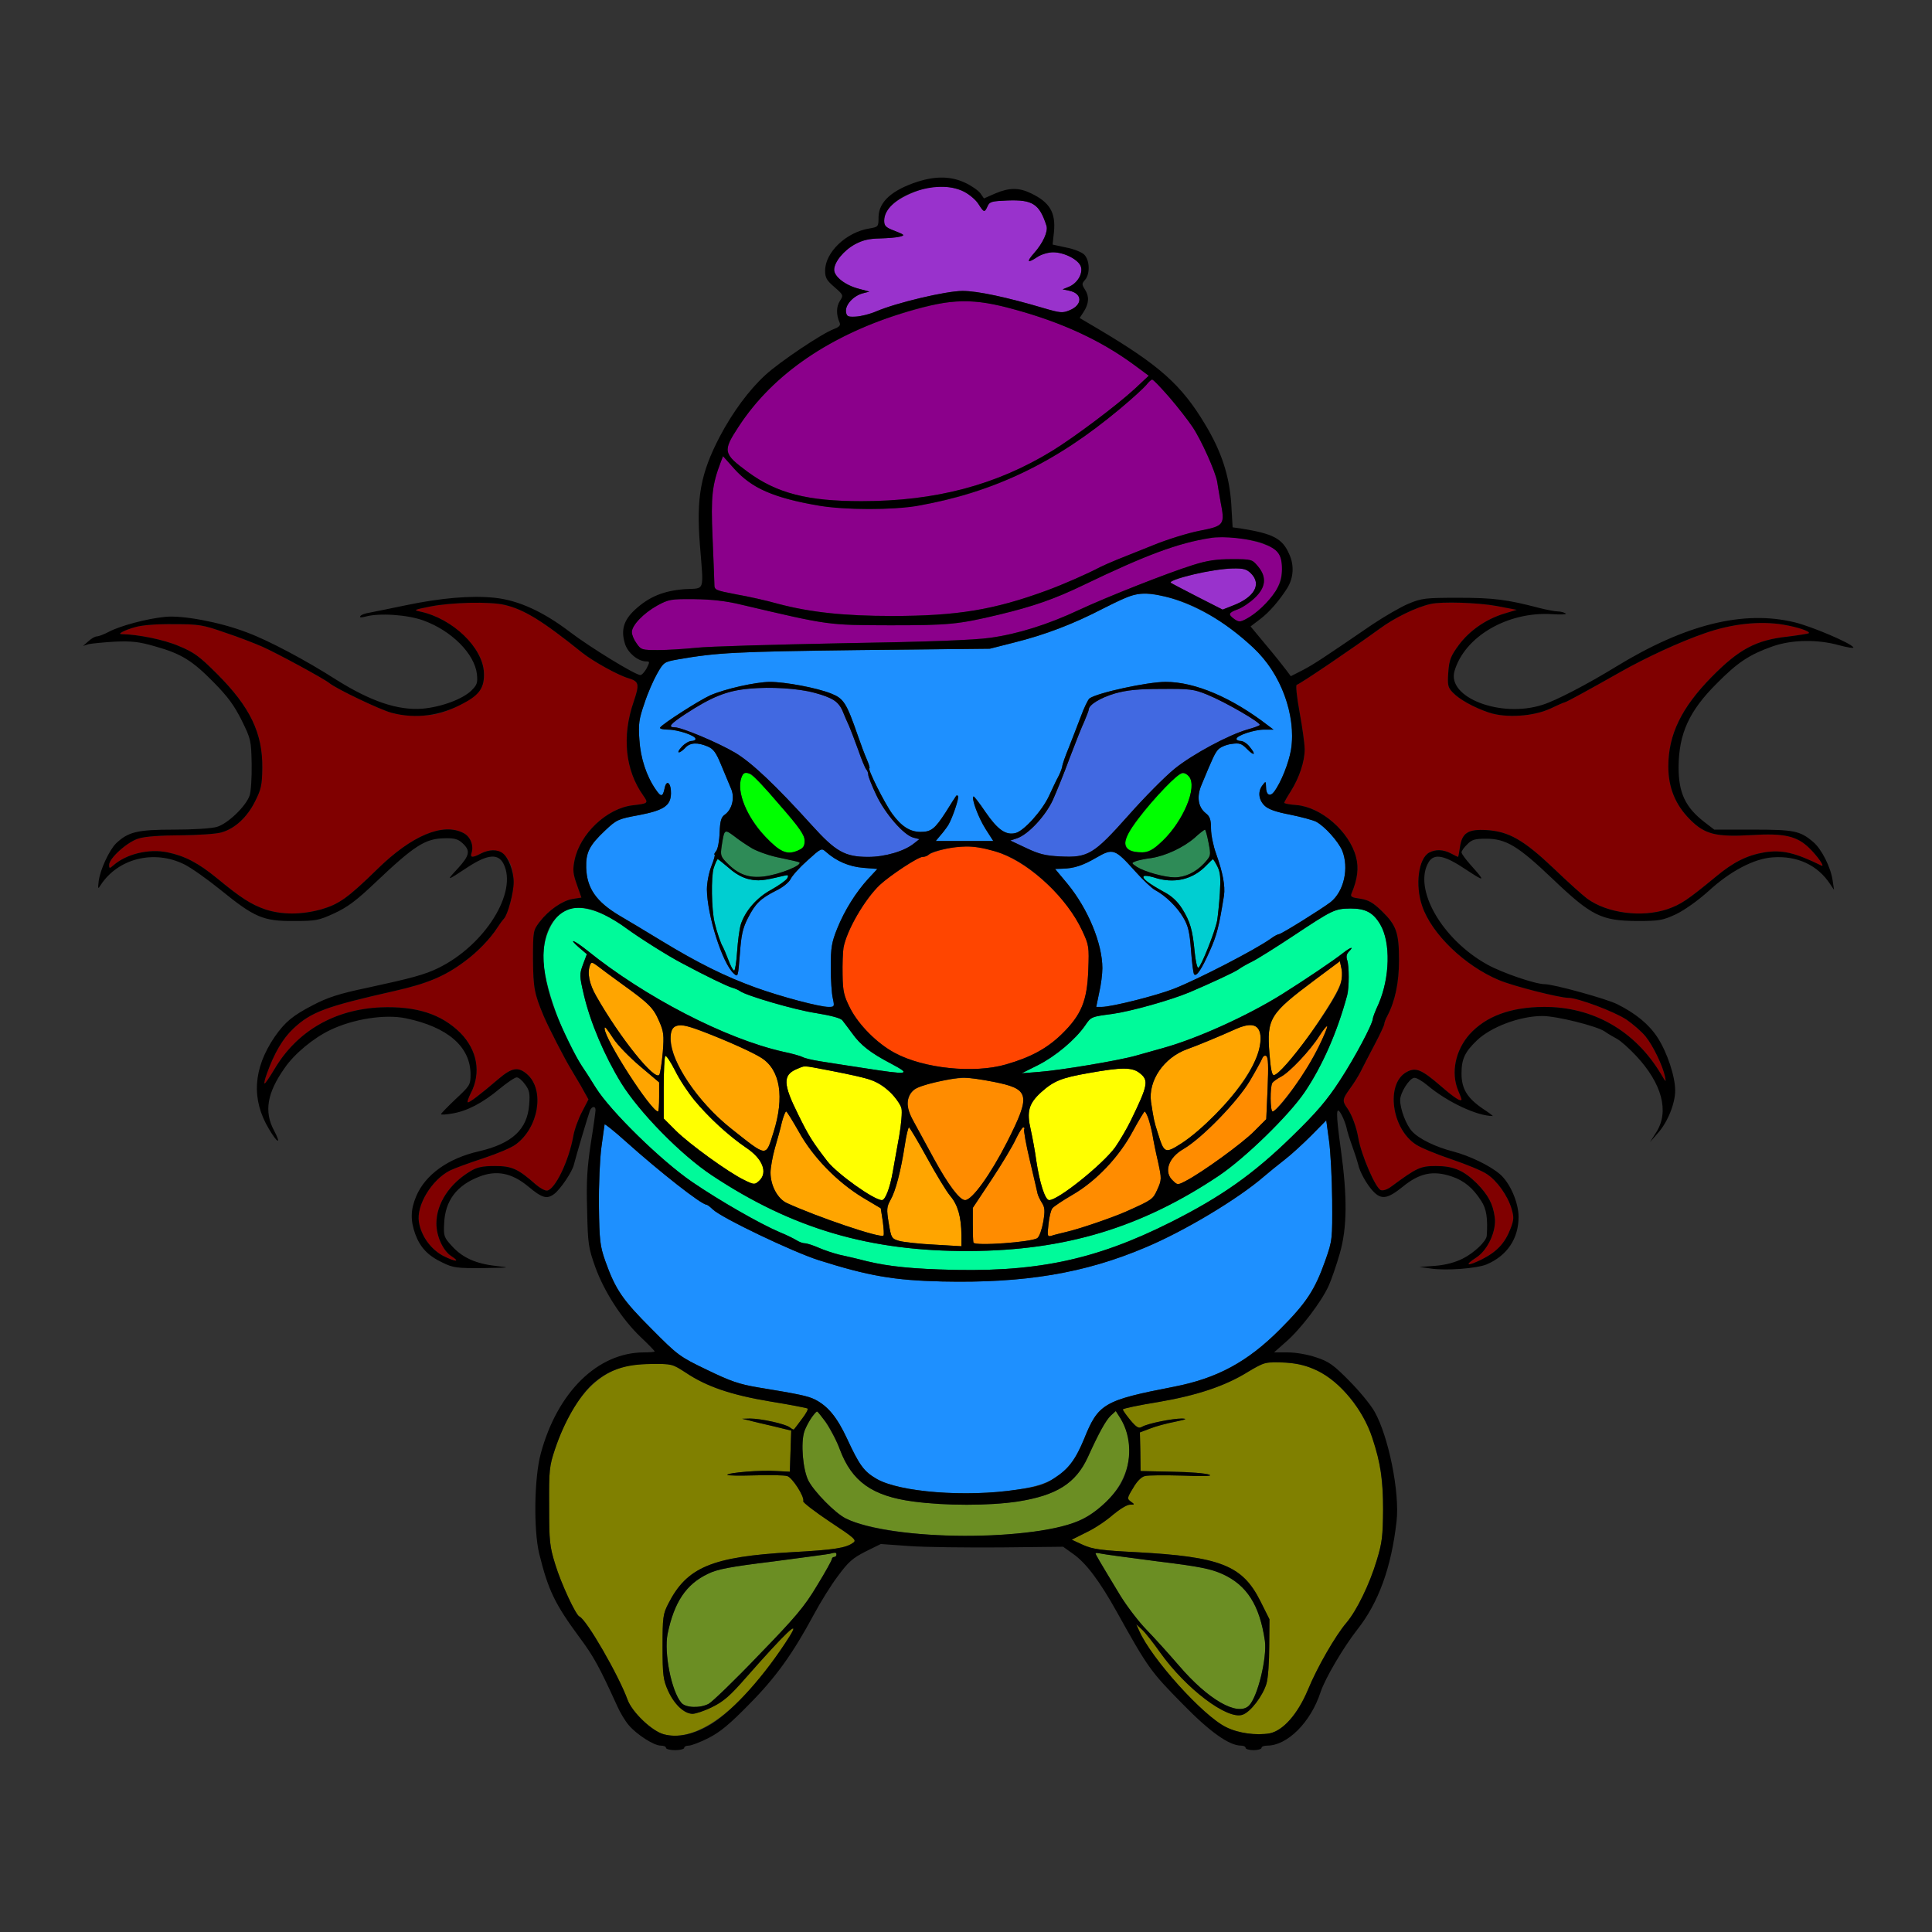 <?xml version="1.0" encoding="utf-8"?>
<!-- Generator: Adobe Illustrator 21.0.0, SVG Export Plug-In . SVG Version: 6.00 Build 0)  -->
<svg version="1.1" baseProfile="tiny"
	 id="svg86" inkscape:version="0.92.2 5c3e80d, 2017-08-06" sodipodi:docname="20.svg" xmlns:cc="http://creativecommons.org/ns#" xmlns:dc="http://purl.org/dc/elements/1.1/" xmlns:inkscape="http://www.inkscape.org/namespaces/inkscape" xmlns:rdf="http://www.w3.org/1999/02/22-rdf-syntax-ns#" xmlns:sodipodi="http://sodipodi.sourceforge.net/DTD/sodipodi-0.dtd" xmlns:svg="http://www.w3.org/2000/svg"
	 xmlns="http://www.w3.org/2000/svg" xmlns:xlink="http://www.w3.org/1999/xlink" x="0px" y="0px" viewBox="0 0 850 850"
	 xml:space="preserve">
<rect x="0" y="0" width="850" height="850" fill="#333333" stroke="none"/>
<sodipodi:namedview  bordercolor="#666666" borderopacity="1" gridtolerance="10" guidetolerance="10" id="namedview88" inkscape:current-layer="svg86" inkscape:cx="1037.2831" inkscape:cy="484.98182" inkscape:pageopacity="0" inkscape:pageshadow="2" inkscape:window-height="978" inkscape:window-maximized="1" inkscape:window-width="1920" inkscape:window-x="0" inkscape:window-y="1" inkscape:zoom="0.58897835" objecttolerance="10" pagecolor="#ffffff" showgrid="false">
	</sodipodi:namedview>
<g id="g84" transform="translate(0,0) scale(1,1)">
	<path id="path4" fill="none" d="M0,0h425h425v425v425H425H0V425V0z M403.8,79.9c-11.4,3.7-17.2,8.9-17.3,15.6c0,4.3-0.1,4.3-3.9,5
		c-10.3,1.6-19.6,10.5-19.6,18.6c0,3.1,0.7,4.3,4.1,7.2c4,3.5,4,3.6,2.4,6.1s-1.7,6-0.1,9.6c0.5,1.2-0.3,1.9-2.6,2.8
		c-5,1.8-23.8,14.4-30.1,20.2c-7.1,6.5-14.3,16.2-20,27c-8.5,16.3-10.4,26.8-8.8,47.6c1.7,21.3,2.4,19.1-6.6,19.6
		c-9.3,0.7-15.7,3.3-21.9,9c-5,4.6-6.3,8.9-4.5,14.9c1.2,4.1,5.8,7.9,9.4,7.9c1.6,0,1.6,0.2,0.2,3c-0.9,1.6-2.1,3-2.8,3
		c-2.2,0-22.1-12.2-30.9-18.9c-11.8-9-22.7-14-33.2-15.1c-10.4-1.1-23.8,0.1-39.1,3.3c-6.6,1.4-13.7,2.8-15.7,3.2
		c-2.1,0.3-4,1-4.3,1.6c-0.4,0.6,0.3,0.7,2.2,0.2c6-1.7,18.5-0.9,25.6,1.7c12.4,4.5,22.4,14.6,23.5,23.5c0.4,3.9,0.1,4.8-2.4,7.3
		c-3.9,3.8-13.3,7.3-21.7,8c-10.8,0.8-22.7-3.3-37.7-12.7c-13.6-8.7-30-17.4-39.5-20.9c-11.7-4.5-28.3-7.6-35.9-6.8
		c-8.1,0.8-19.6,3.9-24.6,6.5c-2.2,1.2-4.7,2.1-5.4,2.1c-0.8,0-2.4,0.9-3.7,2.1l-2.4,2.1l2.5-0.8c1.4-0.3,6.6-0.8,11.5-1.1
		c7.4-0.3,10.6,0,17.8,2.1c11.4,3.2,16.3,6.2,25.8,15.9c6.1,6.2,8.9,10,12.2,16.6c4.1,8.3,4.2,8.9,4.4,19.3
		c0.1,5.9-0.3,12.1-0.9,13.8c-1.6,4.7-9.6,12.4-14.4,13.8c-2.4,0.7-10.3,1.2-19,1.2c-16,0-20,1-25.3,6c-3,2.9-7.1,11.7-7.7,16.7
		c-0.4,3.4-0.3,3.6,0.8,1.8c7.7-11.9,23.6-15.8,36.9-9.2c3,1.5,10.1,6.5,15.9,11.2c14.9,12.1,18.8,13.8,32.1,13.7
		c9.9,0,11-0.2,18-3.4c5.8-2.7,9.7-5.6,17.9-13.4c17.4-16.5,22.1-19.5,30.7-19.6c4.3-0.1,5.9,0.4,7.8,2.2c3.6,3.3,3.1,5.4-2.2,11.2
		c-5.2,5.6-5,5.6,4.8-0.9c8.4-5.4,13-5.9,15.4-1.3c6.4,12.5-8.2,35.9-28.7,45.9c-5.9,2.9-11.9,4.5-31.3,8.7
		c-22.1,4.7-33.1,10.5-40.7,21.6c-9.5,14-10.3,27.5-2.5,40.5c3.9,6.6,5.6,7,2.2,0.6c-4.4-8.3-3-16.5,4.7-27.4
		c4.3-6.3,12.7-13.2,20-16.7c10.1-4.9,24.2-7.1,33.3-5.2c18.4,3.8,28.5,12.5,28.5,24.7c0,4.6-0.3,5-6.5,10.8
		c-3.6,3.4-6.5,6.4-6.5,6.7c0,0.3,2.2,0.2,4.9-0.3c6.4-1,13.4-4.6,20.8-10.8c3.4-2.8,6.8-5.1,7.6-5.1c0.9,0,2.5,1.4,3.7,3.1
		c1.9,2.5,2.2,4,1.8,8.9c-0.8,10.9-7.5,17.1-22,20.5c-22,5.1-34,20.6-28.1,36.5c2.2,5.9,5.6,9.5,12,12.5c4.7,2.3,6.3,2.5,18,2.4
		c11.7-0.2,12.2-0.2,5.7-0.9c-9-1-14.9-3.6-19.6-8.8c-3.5-3.8-3.7-4.4-3.4-10c0.4-9.9,5.5-16.7,15.4-20.5c7.6-3,14.4-1.7,21.7,4.4
		c6,5,8.1,5.6,11.3,3.2c2.7-2,8-9.8,8.7-13c0.8-3.3,6.3-21.8,7-23.6c0.8-2,2.5-2.3,2.5-0.3c0,0.7-0.9,7.3-2.1,14.7
		c-1.6,10.7-2,16.6-1.6,29.4c0.3,15,0.6,16.5,3.6,25c4,11,11.8,23,20,30.8c3.4,3.2,6.1,6,6.1,6.3c0,0.2-2.1,0.4-4.7,0.4
		c-20.3,0-38.1,17.4-45.4,44.5c-2.9,10.7-3.2,33.5-0.7,44c4,16.2,6.9,22.2,17.9,37.1c6.1,8.2,8.6,12.8,16.4,29.9
		c1.2,2.8,3.5,6.6,5.1,8.5c3.6,4.2,11.1,9,14.1,9c1.3,0,2.3,0.4,2.3,1c0,0.5,1.8,1,4,1s4-0.5,4-1c0-0.6,0.9-1,2-1s5.1-1.5,8.8-3.4
		c5.1-2.6,9.4-6.2,17.8-14.8c11.8-11.9,19.2-22.3,28.4-39.4c2.9-5.4,7.7-13.2,10.7-17.1c4.5-6.1,6.4-7.8,12.1-10.7l6.7-3.3l12.5,0.9
		c6.9,0.5,24.9,0.7,40.1,0.6l27.6-0.3l4.2,3c5.7,3.9,11.7,11.8,19.4,25.6c13.8,24.8,14.9,26.3,29.1,40.7
		C532.3,762,540.8,768,546,768c1.1,0,2,0.4,2,1c0,0.5,1.6,1,3.5,1s3.5-0.5,3.5-1c0-0.6,1.1-1,2.5-1c8.9,0,19.2-10.3,23.5-23.6
		c2-6,10-19.6,16.1-27.4c9.4-11.9,15-27.3,17.3-47.6c1.5-12.6-3.5-37.5-9.7-48.4c-1.7-3-6.7-9.1-11.2-13.6
		c-6.8-6.9-8.9-8.4-14.4-10.2c-3.8-1.3-9-2.2-12.5-2.2h-6.1l5.2-4.6c6.4-5.5,15.6-17.6,18.8-24.6c1.3-2.9,3.5-9.3,4.9-14.2
		c3.3-11.3,3.4-25,0.5-45.9c-2.3-16.6-2.2-19.9,0.4-15.1c0.9,1.7,1.8,4.2,2.1,5.5c0.2,1.3,1.4,5.1,2.6,8.4c1.2,3.3,2.3,6.8,2.5,7.7
		c0.7,3.4,3.8,8.9,6.6,11.9c3.6,3.8,6.3,3.4,12.8-1.8c7.5-6.2,13.5-7.5,21.8-4.7c5.4,1.8,9.4,5.1,13,10.8c2.3,3.5,2.9,7.6,2.4,15.3
		c-0.2,2.4-5.5,7.5-10.5,10c-3.4,1.7-7.4,2.8-12.1,3.2l-7,0.5l5,0.7c6.6,1,20.1,0,24.5-1.8c9-3.8,14.1-11.3,14.1-20.9
		c0-6.4-3.8-15.1-8.3-18.9s-13.3-8-20.5-9.9c-7.5-1.9-15-5.5-18-8.8c-2.6-2.7-5.3-9.8-5.3-13.8c0-3.2,3.9-9.4,6.1-9.8
		c0.9-0.2,3.5,1.3,5.9,3.3c8.8,7.4,21.9,13.5,28.7,13.5c0.3,0-1.7-1.5-4.3-3.2c-6.9-4.7-9.4-8.8-9.4-15.5c0-6.3,1.4-9.4,6.7-14.5
		c6.2-6,19-10.8,28.9-10.8c6.2,0,23.9,4.4,27.4,6.8c1.4,1,3.8,2.4,5.3,3.2c1.6,0.8,5.4,4.2,8.5,7.5c11.4,12.2,14.7,24.5,8.9,33.6
		l-2.8,4.4l3.5-4c4.3-4.8,7.6-13,7.6-18.7c0-6.2-3.5-16.8-7.8-23.4c-3.7-5.7-9.5-10.5-17.7-14.6c-4.8-2.4-28-8.8-31.9-8.8
		c-4.1,0-18.7-5-25.2-8.6c-20.1-11.1-32.9-33.6-25.8-45.2c2.5-3.9,7-2.9,16.4,3.4c8.5,5.6,8.7,5.4,1.8-2.3c-2.1-2.4-3.8-4.7-3.8-5.3
		s1.1-2.2,2.5-3.5c2-2.1,3.4-2.5,8.3-2.5c8.8,0,14.1,3.2,29.3,17.7c17.1,16.3,21.4,18.4,37.2,18.5c9.8,0,11.3-0.3,17.1-3
		c3.7-1.8,9.4-5.8,14.2-10.1c9.7-8.9,20-14.3,28.3-14.9c10.8-0.8,19.8,3.4,25.3,11.8l1.7,2.5l-0.6-4c-0.8-5.9-4.9-14-8.6-17.1
		c-5.8-4.9-8.4-5.4-26.6-5.4h-16.9l-4.3-3.3c-8.4-6.5-11.4-12.8-11.4-24.2c0.1-14.7,4.6-24.7,16.9-36.9c9.2-9.3,14.3-12.6,24.4-16.2
		c8.5-3,19.8-3.2,29.4-0.5c3.7,1,6.5,1.4,6.2,0.9c-1.2-1.9-18.1-9.1-25.8-11c-22.5-5.5-48.2,0.9-78.6,19.5
		c-12.4,7.6-26.5,15-32.4,16.8c-18.3,5.9-42-3.2-38.7-14.8c4.4-15.2,23.3-26.3,42.9-25.1c4.1,0.3,6.8,0.1,6-0.3
		c-0.7-0.5-2.3-0.9-3.5-0.9s-4.8-0.7-8-1.5c-14.1-3.7-20.1-4.5-35.6-4.5c-14.7,0-16.2,0.2-22,2.6c-3.4,1.4-10.6,5.6-16,9.2
		c-21.8,14.9-25.4,17.3-30.5,20l-5.3,2.7l-2.1-2.8c-1.1-1.5-5-6.4-8.8-10.9l-6.8-8.2l4.2-3.2c4-3,8.4-8.1,11.9-13.6
		c2.8-4.5,3.2-10,0.9-15c-3-6.9-7-9-21.3-11.3l-3.6-0.5l-0.6-10.3c-0.8-12.3-4.3-23.1-11.5-35c-10.4-17.4-20.1-26-46.9-41.9
		l-8.3-4.9l1.7-2.6c2.4-3.7,2.6-6.8,0.7-9.8c-1.5-2.4-1.5-2.7,0-4.4c2.2-2.5,2.1-8.6-0.4-11.1c-1-1-4.6-2.5-7.9-3.1l-6-1.3l0.6-5.6
		c0.8-8.5-1.8-13-10.2-17c-5.2-2.5-9.5-2.5-15.6,0.1l-5,2.2l-1.6-2.3c-0.9-1.2-3.9-3.3-6.7-4.6C418.4,77.5,411.8,77.4,403.8,79.9z"
		/>
	<path id="path6" fill="#9932CC" d="M430.5,89.8c2.4,3.8,2.7,3.8,4,0.9c0.9-2,1.8-2.2,8.8-2.5c11-0.4,14,1.5,17.1,11.1
		c0.8,2.5-1.5,7.6-5.4,12c-3.6,4.1-3,4.7,1.5,1.7c1.7-1.1,4.7-2,6.8-2c5.1,0,11.5,3.4,12.3,6.5s-1.7,7.2-5.4,8.7l-2.7,1.1l2.9,0.6
		c5.9,1.2,6,6.2,0.2,8.6c-3.1,1.3-4.1,1.2-11.3-0.9c-16.2-4.8-29.2-7.6-35.8-7.6c-7.2,0-29.2,5.2-38,9c-2.8,1.2-6.8,2.2-9,2.3
		c-3.5,0.2-4-0.1-4.3-2.1c-0.4-3,3.1-6.9,7.2-8.1l3.1-0.8l-4.8-1.3c-5.8-1.5-10.7-5.3-10.7-8.3c0-3.4,4.2-8.5,9.1-11.2
		c3.5-1.9,6.3-2.5,11-2.6c3.5-0.1,7.5-0.4,8.9-0.8c2.2-0.6,2-0.8-2.3-2.5c-4-1.5-4.7-2.2-4.7-4.5c0-5.2,4.9-9.5,15-13.3
		C414.2,80,426,82.7,430.5,89.8z"/>
	<path id="path8" fill="#8B008B" d="M446.5,136.2c20.8,5.7,37.6,13.5,52,24l6.9,5.1l-6.3,5.9c-8,7.3-26.2,21-36.1,27.1
		c-24.6,15.1-51.4,22.2-84,22.2c-23.8,0-37.2-3.5-49.9-12.8c-11-8.1-11.2-9.2-4.2-19.9c12.2-18.7,31-33.6,56-44.2
		c10.2-4.4,28-9.6,36.1-10.6C426.3,131.9,433.9,132.7,446.5,136.2z"/>
	<path id="path10" fill="#8B008B" d="M506.9,167c1.2,0,13.7,14.6,17.8,20.9c3.9,5.8,10.1,19.8,10.8,24c0.2,1.4,0.9,5.4,1.5,8.9
		c2,10.1,1.6,10.6-9.2,12.7c-5.1,1-14.2,3.8-20.3,6.3c-6,2.4-13.2,5.3-16,6.4c-2.7,1.1-6.1,2.6-7.5,3.3c-5.5,2.9-15.9,7.5-23.5,10.3
		c-23.2,8.5-39.3,11.2-68.1,11.2c-21,0-35.8-1.6-49.9-5.3c-4.9-1.4-13.3-3.3-18.6-4.2c-9.2-1.8-9.6-1.9-9.6-4.4
		c0-1.4-0.4-10.7-0.8-20.6c-0.8-18.2-0.2-23.2,3.6-33.2l1-2.6l4.9,5.5c2.8,3.2,7.3,6.7,10.7,8.5c11.2,5.8,29.4,9.3,48.7,9.3
		c30.9,0,62.8-10.4,91.2-29.6c10-6.7,27.6-21.2,30.7-25C505.3,168.1,506.5,167,506.9,167z"/>
	<path id="path12" fill="#8B008B" d="M562.5,243.3c2.6,3.7,1.9,11.6-1.3,16.8c-3.1,4.8-8.6,10-13.1,12.3c-2.5,1.3-3.1,1.3-5,0
		c-2.9-2.1-2.7-2.8,1.4-4.3c2-0.7,5.4-3,7.5-5c5-4.7,5.4-9.3,1.4-14c-2.5-3-2.8-3.1-11.4-3.1c-6.8,0-10.9,0.6-17.2,2.6
		c-10.9,3.4-37.8,14-50.2,19.8c-13.4,6.3-26.7,10.5-38.9,12.2c-7,1-27.2,1.8-65.2,2.4c-30.2,0.6-59.1,1.4-64.2,2
		c-5.1,0.5-12.6,1-16.7,1c-7.1,0-7.6-0.1-9.5-2.9c-1.2-1.6-2.1-3.8-2.1-5c0-3,5.1-8.3,11.2-11.7c5-2.7,5.9-2.9,16.3-2.8
		c7.5,0.1,14,0.8,20.5,2.4c39.1,9.2,38,9,65.6,9.1c25.9,0,30-0.4,48-4.7c15-3.6,24.5-6.9,37.3-13.1c27.2-13.1,41.4-18.4,55.6-20.6
		C542.4,235.1,559.4,238.8,562.5,243.3z"/>
	<path id="path14" fill="#9932CC" d="M542.3,250.1c4.8-0.1,6.2,0.3,8.1,2.2c4.8,4.8,1.4,10.6-8.2,14.2l-4.3,1.7l-11.2-5.7
		c-6.2-3.2-11.4-5.9-11.6-6.1c-0.7-0.7,5.5-2.7,13.4-4.5C532.9,251,539.1,250.2,542.3,250.1z"/>
	<path id="path16" fill="#1E90FF" d="M559.8,295c6.6,10.4,9.9,24.1,8.2,34.8c-1,5.9-4.4,14.5-7.5,18.6c-1.8,2.3-3.5,1.3-3.5-2.2
		c-0.1-2.6-0.1-2.6-1.5-0.8c-2.2,2.8-1.8,6.4,0.8,9c1.6,1.6,4.9,2.8,11.2,4c4.9,1,10.1,2.4,11.5,3.1c3.8,2,9.7,8.6,11.5,12.7
		c3.1,7.7,0.8,18-5.1,22.7c-3.9,3-21.7,14.1-22.7,14.1c-0.5,0-2.2,0.9-3.8,2.1c-6.6,4.7-31.7,17.7-42.4,21.9c-7.6,3-27.4,8-31.8,8
		h-2.4l1.3-6.3c0.8-3.4,1.4-8.2,1.4-10.7c0-10.9-6.3-26.1-15.3-37.1l-5.5-6.6l3-0.1c5.3-0.1,9.2-1.4,15.2-4.9c7.3-4.2,8.1-3.9,17,6
		c3.4,3.8,7.3,7.5,8.8,8.3c4.5,2.4,9.7,7.4,12.4,12.1c2.1,3.5,2.8,6.3,3.4,14.4c0.4,5.5,1,10.3,1.4,10.6c1,1.1,3.3-2.3,6.8-10.2
		c3.2-7.1,4.1-10.8,6.3-24.5c0.6-4.2-0.5-10.1-3.5-18.5c-1.2-3.3-2.2-8.2-2.2-10.9c0-4-0.5-5.4-2.3-6.8c-3.3-2.6-4.1-7.1-2-12.2
		c5.1-12.3,6-14.3,7.5-15.9c1-1,3.5-2.1,5.8-2.4c3.5-0.5,4.4-0.2,6.7,2.1c3.3,3.4,4.3,2.8,1.4-0.7c-1.1-1.5-2.9-2.7-4-2.7
		c-1,0-1.9-0.4-1.9-0.9c0-1.5,7.8-4.1,12.2-4.1h4.1l-2.4-1.8c-15.8-12.2-32-19.2-45.1-19.2c-7.9,0-30.1,4.8-33.5,7.3
		c-0.6,0.5-2.4,4.1-3.8,8c-1.5,4-3.9,10.1-5.3,13.7c-1.5,3.6-2.8,7.3-2.9,8.4c-0.2,1-1,3-1.8,4.5c-0.8,1.4-2.5,5.1-3.9,8.1
		c-3,6.6-11.1,15.6-14.8,16.5c-4.3,1.1-7.9-1.5-13.2-9.2c-2.7-4-5.1-7.1-5.3-6.9c-1,1,2.2,9.4,5.3,14.3l3.4,5.3h-12.7h-12.6l1.9-2.3
		c1.1-1.2,2.7-3.3,3.6-4.7c1.9-3.2,4.9-12.2,4.3-12.8c-0.3-0.3-0.6-0.3-0.8-0.1c-0.2,0.2-2.3,3.5-4.6,7.2c-4.8,7.4-6.4,8.7-11.1,8.7
		c-4.6,0-8.4-2.4-12.4-7.9c-3.4-4.6-11.1-20.1-10.1-20.1c0.3,0-0.2-1.7-1.1-3.8c-0.9-2-2.7-6.8-4-10.6c-5-14.4-6.2-16.3-11.8-18.5
		c-6.3-2.5-20.1-5.1-27-5.1c-6.3,0.1-19.4,3-26.1,5.9c-4.9,2.2-21.1,12.6-22.1,14.2c-0.3,0.5,1.3,0.9,3.5,0.9
		c4.3,0,12.1,2.6,12.1,4.1c0,0.5-0.8,0.9-1.8,0.9s-2.9,1.1-4.2,2.5c-1.3,1.4-1.9,2.5-1.3,2.5c0.5,0,1.8-0.9,2.8-2
		c2.1-2.3,5.3-2.5,9.8-0.6c2.6,1.1,3.7,2.6,6,8.2c1.6,3.8,3.5,8.4,4.3,10.3c1.8,4,0.5,9.2-2.7,11.5c-1.6,1.1-2.1,2.7-2.3,7.9
		c-0.1,3.6-0.8,7.2-1.5,8.1s-1.1,1.6-0.7,1.6c0.3,0-0.3,2.3-1.4,5c-1.1,2.8-2,7.4-2,10.3c0.1,11.3,6.8,32.5,11.8,37
		c1.9,1.7,1.9,1.6,2.7-8.5c0.6-8.3,1.2-11.3,3.5-15.8c3.3-6.5,5.5-8.6,12.3-12.1c3-1.4,5.7-3.6,6.5-5.1c0.7-1.5,4-5.2,7.4-8.2
		c6.1-5.5,6.2-5.6,8.2-3.8c4.6,4.1,10.2,6.5,16.4,7l6.2,0.5l-4,4.3c-5.4,5.9-10.4,13.8-13.7,22c-2.4,6-2.8,8.3-2.8,16.9
		c0,5.5,0.4,11.7,0.9,13.7c0.8,3.7,0.7,3.8-1.9,3.8c-3.9,0-20.6-4.4-32-8.5c-13.5-4.9-25.4-10.8-41.5-20.6
		c-7.4-4.5-15.7-9.5-18.5-11.1c-10.2-6.1-14.3-12-14.6-21c-0.2-6.7,1.4-9.9,8.3-16.4c5.1-4.8,5.7-5.1,15-6.8
		c10.8-2.1,13.9-4.1,14-9.5c0.1-4.7-2-6.4-2.8-2.3c-0.8,3.9-1.6,4-4,0.4c-4-5.8-6.6-13.7-7.1-21.7c-0.5-6.9-0.2-9.1,2.2-16
		c1.4-4.4,4-10.3,5.6-13.1c2.9-5.1,3.1-5.2,9.2-6.3c17.3-3,25-3.4,79.7-4.1l57.5-0.6l11-2.8c13.2-3.3,25.6-8,38.7-14.8
		c5.4-2.7,11-5.3,12.5-5.8C513.4,257.3,547.1,275.2,559.8,295z"/>
	<path id="path18" fill="#800000" d="M221.9,266.1c8.6,2,16.5,6.8,34.3,21.1c4.8,3.8,15.6,9.8,20.3,11.2s4.9,2.6,2.3,10.3
		c-5.3,15.3-3.7,30.2,4.2,41.3c2.4,3.4,2.2,3.5-4.6,4.3c-11.4,1.3-23.2,12.5-25.6,24.1c-0.9,4.3-0.7,6,1,10.8l2,5.7l-3.9,0.6
		c-4.6,0.8-10.6,5-14.5,10.1c-2.8,3.7-2.9,4-2.9,16.3c0.1,12.8,0.6,15.3,4.7,25.1c2.1,5,9.5,19.3,11.8,23c0.5,0.8,2.5,4.3,4.5,7.6
		l3.4,6.1l-2.8,5.4c-1.6,3-3.4,7.9-3.9,10.9c-2,10.9-7.9,23.1-11.4,23.8c-0.9,0.2-3.1-1-5-2.6c-7.9-7-10.6-8.2-18.1-8.2
		c-5.3,0-7.8,0.5-10.6,2.2c-9.3,5.5-15.1,14.3-15.1,23.1c0,5.6,2.9,11.9,6.5,14.3c4.2,2.7,2.1,2.7-3.4,0c-5.5-2.9-9.8-8.7-10.8-15
		c-1.2-7.3,5.6-18.5,13.6-22.6c2-1,8.6-3.4,14.7-5.4c6.1-2,12.5-4.7,14.3-6.1c10.1-7.4,12.8-23.9,5.1-30.8c-4-3.5-6.7-3.1-12.8,2.1
		c-7.8,6.7-12.5,10.2-13.3,10.2c-0.5,0,0.1-1.8,1.2-4c4.7-9,2.9-19-4.6-26.6c-8.4-8.3-19.4-11.8-35-11.2
		c-20.3,0.9-36.8,10.4-46.7,27.1c-2.2,3.7-4.2,6.6-4.4,6.4c-0.3-0.2,0.2-2.1,1-4.3c3.2-9,7-15.5,11.7-19.9
		c7.8-7.3,14.3-9.7,44.4-16.5c14.6-3.3,22.2-6.5,30.9-13c5.4-3.9,11.3-10,14.3-14.7c1-1.5,2.3-3.4,3-4.1c0.6-0.6,1.9-3.6,2.7-6.6
		c4.7-15.9-2.1-27.6-12.8-22.1c-3.8,2-4.9,1.9-4.1-0.4c1-3.2-0.6-7.1-3.6-8.6c-9-4.7-22.8,1.1-37.9,15.9
		c-12.9,12.6-16.8,15.4-24.7,17.7c-8.7,2.4-17.4,2.4-24.6,0c-6.3-2.2-10.8-5.1-21.1-13.6c-8.3-6.8-14.2-9.9-21.9-11.5
		c-8.2-1.7-18.2,0.7-23.9,5.8c-1.6,1.4-1.8,1.3-1.8-0.3c0-2.9,8.1-10.2,13-11.6c2.8-0.9,9.9-1.4,18.5-1.4c7.7-0.1,15.8-0.6,18-1.3
		c5.9-1.7,11.2-6.6,14.7-13.6c2.7-5.3,3.1-7.2,3.2-14.6c0.2-15.4-5.3-26.9-19.9-41.5c-7.8-7.8-10.1-9.5-16.9-12.3
		c-6.5-2.8-18-5.1-25.1-5.2c-2.1,0,1.3-1.8,6-3.1c3.1-0.9,9.6-1.4,17-1.3c11.1,0,12.8,0.3,22.5,3.7c5.8,1.9,13.2,4.8,16.4,6.2
		c6.5,2.9,27.2,14.1,29.6,16.1c3.1,2.5,22.3,11.7,27.3,13c6.7,1.8,16,1.8,22-0.1c6.9-2.1,14.5-6.5,16.8-9.7c3-4.1,2.4-11.7-1.4-17.4
		c-5.7-8.6-15.1-15.2-24.7-17.3c-3.3-0.7-3-0.8,4.5-2.3C198.7,265,215.5,264.6,221.9,266.1z"/>
	<path id="path20" fill="#800000" d="M658.4,266.6l8.9,1.7l-5.6,1.7c-8.1,2.5-15.2,7.5-19.9,13.8c-3.5,4.8-4.2,6.4-4.6,11.9
		c-0.4,5.7-0.2,6.7,1.9,8.9c2.9,3.1,9.4,6.7,16,8.9c7.6,2.5,19.6,1.7,27.1-1.8c3.1-1.5,5.9-2.7,6.2-2.7c0.6,0,11.7-6.1,24.4-13.3
		c11.3-6.4,26.2-13.3,37.2-17.1c11.9-4.2,24.3-5.5,34.5-3.8c6.5,1.1,12.1,3,11.3,3.8c-0.3,0.2-4.5,0.9-9.4,1.5
		c-13.8,1.5-21.3,5.5-33.3,17.7c-13.3,13.5-19.1,25.4-19.1,39.4c0,9.3,3.1,16.9,9.5,23.3c6.5,6.6,11.5,7.8,27.1,6.9
		c14.3-0.9,19.9,0.4,25.3,5.6c3.7,3.6,7.3,8.7,5.4,7.8c-11.6-5.7-17.3-7-25-5.8c-7.7,1.3-13.7,4.3-21.5,10.8
		c-12.4,10.2-15.2,12.1-21.2,14.2c-11.3,3.8-26.6,1.8-35.4-4.7c-2-1.5-8.7-7.5-14.7-13.3c-13.2-12.5-19.7-16.2-29.5-16.8
		c-8.2-0.5-10.8,1.3-11.7,7.6c-0.3,2.3-0.7,4.2-0.8,4.2c-0.2,0-1.6-0.7-3.1-1.5c-3.4-1.8-6.8-1.9-9.6-0.4
		c-4.7,2.5-6.3,14.2-3.1,23.5c4.1,12.2,18.7,26.3,33.8,32.6c6.1,2.6,26.6,7.8,30.5,7.8c4.1,0,20.2,6,25.6,9.6c2.9,2,6.7,5.3,8.4,7.4
		c3.4,4.2,7.5,12.9,8.5,17.5c0.6,2.9,0.5,2.8-1.7-0.9c-11.4-19.1-29.9-29.7-51.6-29.6c-14.6,0.1-25.4,4.1-32.6,12
		c-6.3,7.1-8.3,16.9-5.1,24.7c0.8,1.9,1.5,3.7,1.5,3.9c0,1.4-2.9-0.4-8.9-5.6c-8.9-7.7-11.3-8.6-15.5-6.2
		c-8.9,5.2-6.4,24.7,4.3,31.7c2,1.4,9.1,4.3,15.6,6.5c6.5,2.2,13.6,5.1,15.6,6.5c4.5,2.9,9.2,9.5,10.9,15.2c1.1,3.7,1.1,4.9-0.4,8.8
		c-2.5,6.5-6,10.2-12.7,13.6c-6.5,3.2-7.9,2.7-2.3-0.9c5-3.3,8.9-11.8,8-17.8c-0.8-5.8-2.9-9.7-7.9-14.8c-5.8-5.7-10.2-7.6-18-7.6
		c-6.8,0-8.4,0.8-19.4,8.9c-1.8,1.4-3.8,2.1-4.8,1.7c-2.3-0.8-8.6-15.4-9.9-22.9c-0.8-4.8-2.8-10.1-4.7-12.9
		c-2.5-3.5-2.4-4.1,1.2-9.1c1.7-2.3,3.7-5.6,4.5-7.2c0.8-1.7,3.5-6.8,5.9-11.4c2.5-4.7,4.5-9,4.5-9.5c0-0.6,0.6-2.3,1.4-3.7
		c3.4-6.5,5.1-14.6,5.1-24.4c0-12.1-1.1-15.4-7.6-21.7c-3.8-3.7-5.8-4.8-9.4-5.4c-3.8-0.5-4.5-0.9-3.9-2.3c2.6-6.1,3.3-11.2,2-16
		c-2.9-11.2-15.3-22-26.2-22.9c-3-0.2-5.4-0.7-5.4-1s1.3-2.6,2.9-5.1c3.7-5.9,6.1-13,6.1-18.4c0-2.3-1-9.6-2.2-16.1
		c-1.3-7.1-1.8-12.1-1.3-12.3c2-0.7,24.8-16.2,36.5-24.7c6.5-4.8,16.1-9.5,22.5-10.9C634.3,264.6,650.2,265.1,658.4,266.6z"/>
	<path id="path22" fill="#4169E1" d="M366.3,307.7c1.6,0.8,3.5,3,4.4,5.1c0.8,2,2.1,5,2.9,6.7c0.7,1.6,2.5,6.4,4,10.5
		c1.4,4.1,3,7.9,3.5,8.5c0.5,0.5,0.9,1.6,0.9,2.4s1.6,4.8,3.5,8.8c3.9,8.3,12.1,17.7,16.3,18.8l2.7,0.7l-2.3,1.8
		c-4.2,3.5-12.9,6-20.2,6c-10.3,0-14.3-2.3-24.8-13.9c-16-17.7-26.5-27.6-33.7-31.9c-7.6-4.5-23.6-11.2-26.6-11.2
		c-3.2,0-2.1-1.4,4.4-5.7c11.9-7.8,18.5-10.4,28.2-11.3C343.6,301.7,358.5,303.6,366.3,307.7z"/>
	<path id="path24" fill="#4169E1" d="M511.1,303.1c12.4-0.1,14.1,0.1,20,2.5c8.1,3.3,24.1,12.6,23.1,13.4c-0.4,0.4-2.7,1.2-5.2,1.9
		c-8.5,2.4-24.4,11-32.2,17.3c-4.3,3.5-13.4,12.7-20.3,20.5c-15.3,17.2-17.8,18.7-29.9,18.1c-6.6-0.3-9.4-1-15.1-3.7l-7-3.3l3-1
		c4.9-1.7,12.4-9.7,15.7-16.8c1.6-3.6,5-11.9,7.4-18.5c2.5-6.6,5.4-13.9,6.5-16.2c1-2.4,1.9-4.7,1.9-5.1c0-2.1,5.1-5.2,11.5-7.1
		C495.9,303.6,500.7,303.1,511.1,303.1z"/>
	<path id="path26" fill="#00FF00" d="M342.9,354c9,10.3,11.1,13.4,11.1,15.9s-0.6,3.3-3.2,4.4c-4.6,1.9-7.6,0.6-14-6.1
		c-8.3-8.7-12.9-20-10.6-26.1C327.8,337.6,330.3,339.3,342.9,354z"/>
	<path id="path28" fill="#00FF00" d="M523.1,341.6c5.7,6.9-10.6,33.4-20.6,33.4c-5,0-7.5-1.5-7.5-4.7c0-3.1,8.6-14.7,17.7-24
		C519.2,339.7,520.9,339,523.1,341.6z"/>
	<path id="path30" fill="#2E8B57" d="M322.9,367.8c6.9,5.4,12.9,8.3,20.7,9.7c4.3,0.9,7.9,1.7,8.1,1.9c1.3,1.3-8.7,5.3-15.5,6.2
		c-6.4,0.8-11-0.7-15.7-5.3c-3.5-3.4-3.6-3.8-3-8.1c0.4-2.4,0.9-5.1,1.2-5.8C319.1,365.3,320.1,365.7,322.9,367.8z"/>
	<path id="path32" fill="#2E8B57" d="M530.1,365c0.3,0,1,2.6,1.6,5.7c1.1,5.7,1.1,5.8-2,9.2c-3.7,3.9-8.3,6.1-12.9,6.1
		c-4.5,0-13.3-2.5-16.6-4.6c-2.5-1.7-2.5-1.7-0.5-2.5c1.1-0.4,4.2-1.1,6.9-1.4c6.3-1,14-4.6,19-8.9
		C527.7,366.6,529.8,365.1,530.1,365z"/>
	<path id="path34" fill="#FF4500" d="M455.6,384.5c9.5,7.6,16.3,15.9,20.5,24.9c3,6.4,3.1,7.1,2.7,17.4c-0.5,13.5-3,19.7-11.7,28.2
		c-6.4,6.2-13.4,10.1-24.5,13.3c-14.1,4.1-36.3,1.8-49-5.1c-7.8-4.2-15.8-12.3-19.5-19.5c-2.8-5.5-3.3-7.5-3.4-14.8
		c-0.1-4.6,0.1-10,0.4-11.9c1.4-7.7,9.3-21.3,16-27.7c4.7-4.3,16.8-12.3,18.8-12.3c0.9,0,2.1-0.4,2.7-1c0.5-0.5,3.6-1.6,6.9-2.4
		C428.7,370.2,442.7,374.1,455.6,384.5z"/>
	<path id="path36" fill="#00CED1" d="M315.8,378c0.2,0,2.4,1.8,4.9,3.9c2.8,2.5,6,4.3,8.8,4.9c4.1,0.9,6.2,0.7,14.9-1.4
		c2.5-0.6,2.7-0.5,1.9,1.1c-0.6,0.9-3.7,3.1-6.9,4.9c-6.4,3.4-11.6,9.4-13.5,15.4c-0.6,2-1.3,7.4-1.6,11.9c-0.3,4.6-0.9,8.3-1.3,8.3
		c-0.5,0-1.6-2.1-2.6-4.8c-1-2.6-2.1-5.2-2.4-5.7c-0.8-1.1-2.7-6.7-3.6-10.6c-1.4-5.8-1.6-20.2-0.4-24
		C314.7,379.8,315.5,378,315.8,378z"/>
	<path id="path38" fill="#00CED1" d="M533.6,378c0.2,0,1.1,1.4,2,3.2c1.3,2.6,1.5,4.9,1.1,11.7c-0.3,4.8-0.9,10.2-1.2,12.1
		c-0.9,4.8-7.1,20.4-8.3,20.8c-0.5,0.1-1.2-3-1.6-7c-0.9-9.7-2-13.4-5.5-19c-2.1-3.3-4.7-5.7-8.2-7.5c-6.5-3.6-9.6-5.9-8.7-6.8
		c0.4-0.4,2.3-0.1,4.4,0.5c8.9,3,17.3,1,23.3-5.4C532.3,379.2,533.5,378,533.6,378z"/>
	<path id="path40" fill="#00FA9A" d="M275.4,408.3c5.7,4.2,18.7,12.4,24.5,15.4c11.2,6,19.8,10.1,22.1,10.8c1.4,0.4,3,1.1,3.5,1.5
		c2.6,2,24.1,8.3,33.4,9.7c6.7,1.1,10.9,2.2,11.7,3.2c0.7,0.9,2.7,3.5,4.3,5.7c3.7,5.2,8,8.6,17.4,13.5c8.8,4.7,7.6,4.9-12.3,1.8
		c-7.4-1.1-16.1-2.5-19.3-3c-3.2-0.5-6.6-1.3-7.5-1.8s-4.8-1.6-8.7-2.4c-25.3-5.7-60.7-24-86.1-44.5c-5.9-4.7-8.8-5.8-3.5-1.2
		l3.3,2.8l-1.7,4.5c-1.6,4.4-1.6,4.9,0.4,13.5c2.9,12.2,9,26.6,16.4,38.7c8,12.9,26.3,31.6,39.9,40.6
		c35.4,23.5,69.6,33.5,113.3,33.3c42.2-0.2,75.6-10.3,109.7-33.1c11.6-7.8,30.8-26.5,37.8-36.8c7.8-11.6,14.3-26.3,18.7-42.6
		c0.9-3.4,0.9-13,0-15.5c-0.5-1.5-0.3-2.7,0.8-3.8c2.4-2.4,0.7-1.9-2.5,0.6c-4,3.2-16.9,11.9-27.1,18.3
		c-15.1,9.4-36.9,19.3-51.9,23.5c-3.6,1-9,2.5-12.1,3.4c-7.2,2.1-33.3,6.5-42.9,7.2l-7.5,0.6l7.2-3.6c7.7-3.9,16.3-11.1,20.7-17.4
		c2.6-3.9,2.8-3.9,11.9-5.1c8.1-1.1,25.6-6,34.2-9.6c8.9-3.8,20.2-9,21.5-10.1c0.8-0.6,3.5-2.2,6-3.4c2.4-1.2,10.5-6.3,17.9-11.2
		c17.5-11.6,18.3-12,25.3-12.1c6.6,0,10,1.8,13.1,7.1c4.6,7.9,4.2,23.4-0.8,34.9c-1.4,3-2.5,5.9-2.5,6.4c0,2.3-8.1,17.5-14.6,27.4
		c-5.6,8.6-10.2,14-21,24.5c-17,16.6-31.1,26.5-53.1,37.6c-34,17.1-60.5,22.5-102.2,20.9c-16.1-0.6-25.3-1.8-35.6-4.6
		c-2.2-0.5-5.9-1.4-8.3-1.9c-2.4-0.6-6.4-1.9-8.9-3s-5.3-2-6.2-2c-0.9,0-2.5-0.6-3.6-1.3s-4.5-2.4-7.5-3.6
		c-8.7-3.7-26.5-13.9-38.5-22.1c-13.6-9.3-35.9-31.1-42.4-41.5c-2.4-3.9-5.1-8.1-6.1-9.5c-8.6-12.9-17-36.4-17-47.9
		c0-10.4,5.5-20.1,12-21.4C257.5,398.4,266.2,401.5,275.4,408.3z"/>
	<path id="path42" fill="#FFA500" d="M262.9,425c1.4,1.1,6.4,4.8,11.1,8.2c11.7,8.4,13.5,10.3,16,16.1c2,4.5,2.2,6.2,1.6,13.6
		c-0.4,4.7-1.1,9.1-1.5,9.9c-1.8,3.2-17.5-16.4-27.8-34.6c-3.1-5.4-4-10.2-2.7-13.6C260.1,423.2,260.5,423.2,262.9,425z"/>
	<path id="path44" fill="#FFA500" d="M589.5,422.9l0.7,3.3c1.1,5-0.7,9.1-10.1,23.3c-8.7,13.1-17.3,23.5-19.7,23.5
		c-0.8,0-1.4-2.9-1.9-9.5c-1.2-15.5,0.1-17.5,20-32.4L589.5,422.9z"/>
	<path id="path46" fill="#FFA500" d="M299.7,451c3.8,0,28.9,10.3,35.4,14.5c8.2,5.3,10.1,17.2,5.2,32.7c-3.5,11-2.5,11.1-18.8-1.8
		c-10.6-8.5-19.4-19.4-24.1-30c-2.6-5.9-3.1-12.3-1.2-14.2C296.9,451.5,298.4,451,299.7,451z"/>
	<path id="path48" fill="#FFA500" d="M553.9,462c-2.7,11.1-19.7,31.6-33.9,40.9c-7.5,4.8-7.8,4.6-10.6-4.4c-1.7-5.2-1.8-6-3-13.7
		c-1.3-9.3,5.6-19.5,15.9-23.2c4-1.4,14.4-5.7,21.7-9C552.8,448.7,556.2,452,553.9,462z"/>
	<path id="path50" fill="#FF8C00" d="M583.9,451.5c0.7,0.8-7.5,16.9-11.5,22.5c-5.5,7.9-11.4,15-12.5,15s-1.2-11-0.1-12.6
		c0.4-0.6,2.1-1.8,3.8-2.7c3.7-1.9,13-11.7,16.9-18C582.1,453.2,583.6,451.3,583.9,451.5z"/>
	<path id="path52" fill="#FFA500" d="M269.9,457c1.8,2.8,7.1,8.2,11.7,12.1l8.4,7.1v6.4c0,3.5-0.2,6.4-0.5,6.4
		c-3,0-23.5-31.8-23.5-36.5C266,451.3,266.8,452.3,269.9,457z"/>
	<path id="path54" fill="#FFFF00" d="M297,471c5.8,11.6,18.1,25,31.2,33.9c7.4,4.9,9.7,11,5.8,14.6c-2,1.8-2.2,1.8-6.7-0.4
		c-6.8-3.3-24.1-15.8-30-21.7l-5.3-5.3v-13.4c0-7.3,0.3-13.7,0.7-14.1S295,467.1,297,471z"/>
	<path id="path56" fill="#FF8C00" d="M557.1,464.6c0.9,0.5,1,4.5,0.6,14.2l-0.6,13.6l-5.3,5.3c-5.2,5.3-22.9,18.1-30,21.8
		c-3.6,1.9-3.8,1.9-5.7,0c-4.2-3.7-2.2-10.1,4.6-14c8.2-4.8,23.8-20.9,29.2-30c2.6-4.4,5-8.8,5.4-9.8
		C555.7,464.6,556.5,464.2,557.1,464.6z"/>
	<path id="path58" fill="#FFFF00" d="M354,469c1.3-0.1,23.1,4.3,27.9,5.7c6,1.7,13.6,8.3,14.7,12.9c0.4,1.6-0.1,7.1-1,12.3
		c-1,5.3-2.2,12.3-2.8,15.6c-1.3,7.3-3.3,12.5-4.8,12.5c-3.5,0-19.7-11.6-24-17.1c-6.6-8.6-8.2-11.1-12.9-20.7
		c-6.6-13.2-6.7-17.2-0.7-19.8C352.1,469.7,353.7,469.1,354,469z"/>
	<path id="path60" fill="#FFFF00" d="M501.4,472.1c4.1,3.2,3.7,5.3-3.9,20.9c-1.8,3.7-4.9,8.9-6.9,11.8c-5.5,7.5-25,23.2-29,23.2
		c-1.8,0-4.2-7.5-5.7-17.5c-0.5-3.8-1.6-9.8-2.4-13.4c-1.9-8.1-0.9-11.6,4.6-16.6c5.5-4.9,8.8-6.3,20.9-8.4
		C493.5,469.5,498.1,469.5,501.4,472.1z"/>
	<path id="path62" fill="#FF8C00" d="M436.8,475.9c16.3,3.2,16.9,5.5,6.3,26.5c-7.3,14.3-15.4,25.6-18.5,25.6
		c-2.4,0-7.4-6.7-13.6-18c-3.4-6.3-7.6-13.9-9.2-16.9c-2.3-4.1-2.8-6.1-2.4-8.6c0.9-4.8,3.6-6.6,12.8-8.5
		C422.9,473.7,425.6,473.7,436.8,475.9z"/>
	<path id="path64" fill="#FFA500" d="M345.9,489c0.3,0,2.8,4.1,5.6,9c6.2,11.2,16.9,22.1,28.1,28.9l7.9,4.7l0.9,5.8
		c0.4,3.1,0.6,5.9,0.3,6.2c-1.3,1.3-29.2-8.2-42.5-14.3c-4.1-1.9-7.2-7.7-7.2-13.4c0-2.2,0.9-7.1,1.9-10.7c1.1-3.7,2.5-8.8,3.1-11.5
		C344.7,491.1,345.5,489,345.9,489z"/>
	<path id="path66" fill="#FF8C00" d="M503.6,489c0.8,0,2.5,5.3,3.4,10c0.4,2.5,1.5,8,2.5,12.2c1.6,7.4,1.6,7.9-0.3,12.1
		c-2,4.4-2.1,4.5-13.7,9.7c-6.1,2.7-20.4,7.6-26,8.9c-2.7,0.7-5.9,1.4-6.9,1.8c-1.8,0.5-1.9,0.1-1.3-5.2c0.3-3.1,1.1-6.2,1.7-6.9
		c0.6-0.8,4.5-3.4,8.8-5.9c10.4-6,20.5-16.6,26.6-28C501,492.9,503.4,489,503.6,489z"/>
	<path id="path68" fill="#1E90FF" d="M583.5,492.9l1.2,8.8c0.7,4.8,1.3,16.7,1.4,26.3c0.1,17.2,0.1,17.7-3,26.5
		c-4.6,13-8.3,18.7-20.1,30.5c-14.2,14.2-27.5,21.4-46.5,25.1c-30.9,6-33.3,7.4-39.6,23.1c-6.1,14.8-12.6,19.7-29.5,22.2
		c-22.4,3.4-51.8,1.1-61.8-4.8c-5.5-3.2-7.5-5.9-13-17.8c-4.4-9.4-8.4-14.2-14.1-17.1c-3.1-1.5-6.7-2.3-25-5.3
		c-8.3-1.4-12.1-2.7-22.4-7.7c-12.1-5.8-12.9-6.4-24.5-18.1c-12.7-12.7-15.8-17.2-20.3-29.8c-2.3-6.6-2.6-8.9-2.8-24.1
		c-0.1-9.6,0.4-20.7,1.1-26c0.7-5.1,1.3-9.6,1.4-10c0-0.4,4.2,2.9,9.3,7.5c15.2,13.6,33.3,27.8,35.5,27.8c0.3,0,1.6,0.9,2.8,2.1
		c4,3.8,35,18.6,46.5,22.3c22.1,7,33.3,8.9,54.4,9.4c36.2,0.8,62.7-3.6,89.5-15c17.2-7.2,40.8-21.4,52.1-31.2c2-1.7,6-5,9-7.3
		c3-2.3,8.3-7.2,11.9-10.8L583.5,492.9z"/>
	<path id="path70" fill="#FFA500" d="M399.9,496c0.3,0,3.9,6,7.9,13.3c4,7.3,8.6,14.9,10.3,16.9c3.3,3.9,4.8,9.1,4.9,17.2v4.9
		l-11.8-0.7c-6.4-0.3-13.4-1.1-15.4-1.6c-3.5-1-3.7-1.2-4.8-7.9c-1-6.1-0.9-7.1,0.8-10.2c2.2-3.8,4.5-12.5,6.3-24.2
		C398.7,499.5,399.6,496,399.9,496z"/>
	<path id="path72" fill="#FF8C00" d="M450.2,496c0.5,0,0.7,0.4,0.4,0.8c-0.3,0.5,0.8,6.7,2.5,13.8c1.7,7.1,3.2,13.7,3.4,14.6
		c0.2,0.9,1.1,2.7,1.9,4c1.3,2,1.4,3.5,0.6,8.3c-0.6,3.4-1.7,6.5-2.6,7.2c-2.4,1.8-27.6,3.6-28.1,2c-0.2-0.4-0.3-4-0.3-8v-7.3
		l8.3-12.5c4.5-6.8,9.3-14.8,10.6-17.7C448.3,498.3,449.7,496,450.2,496z"/>
	<path id="path74" fill="#808000" d="M565.8,599.5c10.2,0.7,18.2,4.6,25.6,12.6c11.8,12.7,17.1,28.8,17.1,51.9
		c-0.1,11.8-0.4,14.7-2.8,22.5c-3.1,10.4-8.8,22.1-13.3,27.4c-4.8,5.6-12.9,19.6-17,29.6c-4.5,10.7-10.9,17.9-16.8,19.1
		c-5.9,1-13.7,0-19.1-2.7c-10.2-4.9-33-30.3-38.3-42.4l-1.3-2.9l2.6,2.4c1.5,1.4,5,5.9,7.9,10c11.3,15.9,29.6,29.8,36.3,27.4
		c3.5-1.2,8.9-8.3,10.5-13.7c0.7-2.3,1.2-9.6,1.2-16.3l0.1-12l-4-8c-7.9-15.7-17.5-19.5-54.5-21.5c-15.7-0.8-19.2-1.3-23.5-3.2
		l-5-2.3l6.6-3.3c3.6-1.7,8.8-5.2,11.6-7.7c2.9-2.4,6.1-4.4,7.4-4.4c2.2,0,2.2-0.1,0.5-1.3c-1.8-1.3-1.8-1.6,0.9-6
		c1.7-3,3.6-4.9,5.2-5.3c1.4-0.4,8.9-0.4,16.7-0.2c9.8,0.4,13.3,0.2,11.6-0.4c-1.4-0.6-8.7-1.2-16.3-1.3l-13.9-0.3l-0.1-8.5
		l-0.2-8.5l4.5-1.7c2.5-1,7.4-2.3,11-3c4.8-1,5.6-1.3,3-1.4c-4.2,0-14.8,2.1-17.5,3.6c-1.5,0.9-2.4,0.4-5.2-2.9
		c-1.8-2.2-3.3-4.3-3.3-4.7s7.1-1.9,15.8-3.3c16.9-2.9,29.2-7,39.2-13.2c3-1.8,6.4-3.6,7.5-3.9C557.6,599.4,561.8,599.3,565.8,599.5
		z"/>
	<path id="path76" fill="#808000" d="M286.6,600.1c9.1-0.1,9.2,0,15.1,3.8c9.1,6.1,19.8,9.8,37.2,12.7c8.6,1.4,15.9,2.8,16.4,3.1
		c0.4,0.2-0.7,2.3-2.5,4.6c-1.7,2.3-3.3,4.4-3.5,4.6c-0.1,0.2-0.9-0.2-1.8-0.9c-1.8-1.5-12.7-3.9-17.5-3.9l-3.5,0.1l3,0.7
		c1.7,0.5,6.5,1.6,10.8,2.6l7.8,1.9l-0.3,9l-0.3,9.1l-5.8-0.3c-6.8-0.5-21.7,0.7-21.7,1.7c0,0.3,5.4,0.4,12,0.2s13-0.1,14.3,0.3
		c2.2,0.5,7.8,9.2,7.1,11.1c-0.2,0.5,5.1,4.6,11.7,9c10.8,7.1,11.9,8.1,10.3,9.2c-3.2,2.4-8.6,3.2-27.1,4.2
		c-35.2,2-46.1,6.6-54.3,22.7c-2.3,4.5-2.5,5.9-2.5,18.9c0,12.5,0.3,14.6,2.4,19.3c2.7,6,7.1,10.2,10.8,10.2c1.4,0,5.3-1.3,8.7-3
		c4.9-2.4,7.8-4.9,14.6-12.7c17.6-20,24.5-26.6,19.4-18.4C327.8,751,307.1,767.1,292,763c-5.2-1.4-13.9-9.7-15.9-15.2
		c-3.9-10.7-18.1-35.4-21.2-36.6c-1.6-0.7-8-14.4-10.6-22.9c-2.5-8.1-2.7-10.2-2.7-25.8c-0.1-15.9,0.1-17.5,2.6-25
		c6.4-18.9,15.7-30.9,27.4-35.2C276,600.7,279.8,600.1,286.6,600.1z"/>
	<path id="path78" fill="#6B8E23" d="M359.5,621c1.3,0,7.9,10.9,10,16.7c5.3,14.1,14.2,20.5,32.3,22.9c14.2,1.9,33.3,1.9,46,0
		c17.1-2.7,25.5-8,30.8-19.5c4.9-10.8,7.9-16.2,10.1-18.3l2.2-2l2.1,3.3c7.1,11.6,4.3,26.7-6.8,37.1c-9.5,8.9-18.7,11.9-43.2,13.9
		c-26.8,2.2-59.1-1.1-71-7.1c-4.7-2.4-13.7-11.6-16.3-16.5c-2.5-4.9-3.5-16.7-1.8-21.8c0.7-2,2.1-4.7,3.2-6.1
		C358.2,622.2,359.3,621,359.5,621z"/>
	<path id="path80" fill="#6B8E23" d="M368,684c0,0.5-0.4,1-1,1c-0.5,0-1,0.4-1,0.9s-2.9,5.8-6.6,11.8c-5.5,9.2-9.4,13.8-25.7,30.6
		c-10.5,11-20.4,20.5-21.9,21.3c-3.8,2-10.1,1.8-12-0.4c-4.4-5.1-7.7-21.9-6.1-30.3c2.9-14,8.1-21.9,17.8-26.5c4-2,9.7-3.1,28.5-5.4
		c12.9-1.7,24.2-3.2,25-3.4C367.7,682.9,368,683,368,684z"/>
	<path id="path82" fill="#6B8E23" d="M484.3,683.5c1.2,0.3,12.3,1.8,24.7,3.4c18.8,2.3,23.6,3.3,28.8,5.6
		c10.8,4.9,16.4,13.7,18.7,29.4c1,7.5-3.2,24.7-7,28.5c-5,4.9-18-2.6-30.9-17.7c-4.3-5-10.7-12.1-14.2-15.7
		c-3.5-3.6-8.6-10.3-11.5-15c-9.5-15.7-10.9-18.1-10.9-18.6C482,683.2,483,683.2,484.3,683.5z"/>
	<path d="M424.6,80.4c2.8,1.3,5.8,3.4,6.7,4.6l1.6,2.3l5-2.2c6.1-2.6,10.4-2.6,15.6-0.1c8.4,4,11,8.5,10.2,17l-0.6,5.6l6,1.3
		c3.3,0.6,6.9,2.1,7.9,3.1c2.5,2.5,2.6,8.6,0.4,11.1c-1.5,1.7-1.5,2,0,4.4c1.9,3,1.7,6.1-0.7,9.8l-1.7,2.6l8.3,4.9
		c26.8,15.9,36.5,24.5,46.9,41.9c7.2,11.9,10.7,22.7,11.5,35l0.6,10.3l3.6,0.5c14.3,2.3,18.3,4.4,21.3,11.3c2.3,5,1.9,10.5-0.9,15
		c-3.5,5.5-7.9,10.6-11.9,13.6l-4.2,3.2l6.8,8.2c3.8,4.5,7.7,9.4,8.8,10.9l2.1,2.8l5.3-2.7c5.1-2.7,8.7-5.1,30.5-20
		c5.4-3.6,12.6-7.8,16-9.2c5.8-2.4,7.3-2.6,22-2.6c15.5,0,21.5,0.8,35.6,4.5c3.2,0.8,6.8,1.5,8,1.5s2.8,0.4,3.5,0.9
		c0.8,0.4-1.9,0.6-6,0.3c-19.6-1.2-38.5,9.9-42.9,25.1c-3.3,11.6,20.4,20.7,38.7,14.8c5.9-1.8,20-9.2,32.4-16.8
		c30.4-18.6,56.1-25,78.6-19.5c7.7,1.9,24.6,9.1,25.8,11c0.3,0.5-2.5,0.1-6.2-0.9c-9.6-2.7-20.9-2.5-29.4,0.5
		c-10.1,3.6-15.2,6.9-24.4,16.2c-12.3,12.2-16.8,22.2-16.9,36.9c0,11.4,3,17.7,11.4,24.2l4.3,3.3h16.9c18.2,0,20.8,0.5,26.6,5.4
		c3.7,3.1,7.8,11.2,8.6,17.1l0.6,4l-1.7-2.5c-5.5-8.4-14.5-12.6-25.3-11.8c-8.3,0.6-18.6,6-28.3,14.9c-4.8,4.3-10.5,8.3-14.2,10.1
		c-5.8,2.7-7.3,3-17.1,3c-15.8-0.1-20.1-2.2-37.2-18.5c-15.2-14.5-20.5-17.7-29.3-17.7c-4.9,0-6.3,0.4-8.3,2.5
		c-1.4,1.3-2.5,2.9-2.5,3.5s1.7,2.9,3.8,5.3c6.9,7.7,6.7,7.9-1.8,2.3c-9.4-6.3-13.9-7.3-16.4-3.4c-7.1,11.6,5.7,34.1,25.8,45.2
		c6.5,3.6,21.1,8.6,25.2,8.6c3.9,0,27.1,6.4,31.9,8.8c8.2,4.1,14,8.9,17.7,14.6c4.3,6.6,7.8,17.2,7.8,23.4c0,5.7-3.3,13.9-7.6,18.7
		l-3.5,4l2.8-4.4c5.8-9.1,2.5-21.4-8.9-33.6c-3.1-3.3-6.9-6.7-8.5-7.5c-1.5-0.8-3.9-2.2-5.3-3.2c-3.5-2.4-21.2-6.8-27.4-6.8
		c-9.9,0-22.7,4.8-28.9,10.8c-5.3,5.1-6.7,8.2-6.7,14.5c0,6.7,2.5,10.8,9.4,15.5c2.6,1.7,4.6,3.2,4.3,3.2c-6.8,0-19.9-6.1-28.7-13.5
		c-2.4-2-5-3.5-5.9-3.3c-2.2,0.4-6.1,6.6-6.1,9.8c0,4,2.7,11.1,5.3,13.8c3,3.3,10.5,6.9,18,8.8c7.2,1.9,16,6.1,20.5,9.9
		s8.3,12.5,8.3,18.9c0,9.6-5.1,17.1-14.1,20.9c-4.4,1.8-17.9,2.8-24.5,1.8l-5-0.7l7-0.5c4.7-0.4,8.7-1.5,12.1-3.2
		c5-2.5,10.3-7.6,10.5-10c0.5-7.7-0.1-11.8-2.4-15.3c-3.6-5.7-7.6-9-13-10.8c-8.3-2.8-14.3-1.5-21.8,4.7c-6.5,5.2-9.2,5.6-12.8,1.8
		c-2.8-3-5.9-8.5-6.6-11.9c-0.2-0.9-1.3-4.4-2.5-7.7c-1.2-3.3-2.4-7.1-2.6-8.4c-0.3-1.3-1.2-3.8-2.1-5.5c-2.6-4.8-2.7-1.5-0.4,15.1
		c2.9,20.9,2.8,34.6-0.5,45.9c-1.4,4.9-3.6,11.3-4.9,14.2c-3.2,7-12.4,19.1-18.8,24.6l-5.2,4.6h6.1c3.5,0,8.7,0.9,12.5,2.2
		c5.5,1.8,7.6,3.3,14.4,10.2c4.5,4.5,9.5,10.6,11.2,13.6c6.2,10.9,11.2,35.8,9.7,48.4c-2.3,20.3-7.9,35.7-17.3,47.6
		c-6.1,7.8-14.1,21.4-16.1,27.4c-4.3,13.3-14.6,23.6-23.5,23.6c-1.4,0-2.5,0.4-2.5,1c0,0.5-1.6,1-3.5,1s-3.5-0.5-3.5-1
		c0-0.6-0.9-1-2-1c-5.2,0-13.7-6-25.6-18.2c-14.2-14.4-15.3-15.9-29.1-40.7c-7.7-13.8-13.7-21.7-19.4-25.6l-4.2-3l-27.6,0.3
		c-15.2,0.1-33.2-0.1-40.1-0.6l-12.5-0.9l-6.7,3.3c-5.7,2.9-7.6,4.6-12.1,10.7c-3,3.9-7.8,11.7-10.7,17.1
		c-9.2,17.1-16.6,27.5-28.4,39.4c-8.4,8.6-12.7,12.2-17.8,14.8c-3.7,1.9-7.7,3.4-8.8,3.4s-2,0.4-2,1c0,0.5-1.8,1-4,1s-4-0.5-4-1
		c0-0.6-1-1-2.3-1c-3,0-10.5-4.8-14.1-9c-1.6-1.9-3.9-5.7-5.1-8.5c-7.8-17.1-10.3-21.7-16.4-29.9c-11-14.9-13.9-20.9-17.9-37.1
		c-2.5-10.5-2.2-33.3,0.7-44c7.3-27.1,25.1-44.5,45.4-44.5c2.6,0,4.7-0.2,4.7-0.4c0-0.3-2.7-3.1-6.1-6.3c-8.2-7.8-16-19.8-20-30.8
		c-3-8.5-3.3-10-3.6-25c-0.4-12.8,0-18.7,1.6-29.4c1.2-7.4,2.1-14,2.1-14.7c0-2-1.7-1.7-2.5,0.3c-0.7,1.8-6.2,20.3-7,23.6
		c-0.7,3.2-6,11-8.7,13c-3.2,2.4-5.3,1.8-11.3-3.2c-7.3-6.1-14.1-7.4-21.7-4.4c-9.9,3.8-15,10.6-15.4,20.5c-0.3,5.6-0.1,6.2,3.4,10
		c4.7,5.2,10.6,7.8,19.6,8.8c6.5,0.7,6,0.7-5.7,0.9c-11.7,0.1-13.3-0.1-18-2.4c-6.4-3-9.8-6.6-12-12.5c-2.2-6.1-2.1-10.8,0.4-16.7
		c4-9.5,14-16.7,27.7-19.8c14.5-3.4,21.2-9.6,22-20.5c0.4-4.9,0.1-6.4-1.8-8.9c-1.2-1.7-2.8-3.1-3.7-3.1c-0.8,0-4.2,2.3-7.6,5.1
		c-7.4,6.2-14.4,9.8-20.8,10.8c-2.7,0.5-4.9,0.6-4.9,0.3c0-0.3,2.9-3.3,6.5-6.7c6.2-5.8,6.5-6.2,6.5-10.8
		c0-12.2-10.1-20.9-28.5-24.7c-9.1-1.9-23.2,0.3-33.3,5.2c-7.3,3.5-15.7,10.4-20,16.7c-7.7,10.9-9.1,19.1-4.7,27.4
		c3.4,6.4,1.7,6-2.2-0.6c-7.8-13-7-26.5,2.5-40.5c4.5-6.5,8-9.4,16.7-13.9c6.6-3.5,12-5.2,24-7.7c19.4-4.2,25.4-5.8,31.3-8.7
		c20.5-10,35.1-33.4,28.7-45.9c-2.4-4.6-7-4.1-15.4,1.3c-9.8,6.5-10,6.5-4.8,0.9c5.3-5.8,5.8-7.9,2.2-11.2c-1.9-1.8-3.5-2.3-7.8-2.2
		c-8.6,0.1-13.3,3.1-30.7,19.6c-8.2,7.8-12.1,10.7-17.9,13.4c-7,3.2-8.1,3.4-18,3.4c-13.3,0.1-17.2-1.6-32.1-13.7
		c-5.8-4.7-12.9-9.7-15.9-11.2c-13.3-6.6-29.2-2.7-36.9,9.2c-1.1,1.8-1.2,1.6-0.8-1.8c0.6-5,4.7-13.8,7.7-16.7c5.3-5,9.3-6,25.3-6
		c8.7,0,16.6-0.5,19-1.2c4.8-1.4,12.8-9.1,14.4-13.8c0.6-1.7,1-7.9,0.9-13.8c-0.2-10.4-0.3-11-4.4-19.3c-3.3-6.6-6.1-10.4-12.2-16.6
		c-9.5-9.7-14.4-12.7-25.8-15.9c-7.2-2.1-10.4-2.4-17.8-2.1c-4.9,0.3-10.1,0.8-11.5,1.1l-2.5,0.8l2.4-2.1c1.3-1.2,2.9-2.1,3.7-2.1
		c0.7,0,3.2-0.9,5.4-2.1c5-2.6,16.5-5.7,24.6-6.5c7.6-0.8,24.2,2.3,35.9,6.8c9.5,3.5,25.9,12.2,39.5,20.9
		c15,9.4,26.9,13.5,37.7,12.7c8.4-0.7,17.8-4.2,21.7-8c2.5-2.5,2.8-3.4,2.4-7.3c-1.1-8.9-11.1-19-23.5-23.5
		c-7.1-2.6-19.6-3.4-25.6-1.7c-1.9,0.5-2.6,0.4-2.2-0.2c0.3-0.6,2.2-1.3,4.3-1.6c2-0.4,9.1-1.8,15.7-3.2c15.3-3.2,28.7-4.4,39.1-3.3
		c10.5,1.1,21.4,6.1,33.2,15.1c8.8,6.7,28.7,18.9,30.9,18.9c0.7,0,1.9-1.4,2.8-3c1.4-2.8,1.4-3-0.2-3c-3.6,0-8.2-3.8-9.4-7.9
		c-1.8-6-0.5-10.3,4.5-14.9c6.2-5.7,12.6-8.3,21.9-9c9-0.5,8.3,1.7,6.6-19.6c-1.6-20.8,0.3-31.3,8.8-47.6c5.7-10.8,12.9-20.5,20-27
		c6.3-5.8,25.1-18.4,30.1-20.2c2.3-0.9,3.1-1.6,2.6-2.8c-1.6-3.6-1.5-7.1,0.1-9.6s1.6-2.6-2.4-6.1c-3.4-2.9-4.1-4.1-4.1-7.2
		c0-8.1,9.3-17,19.6-18.6c3.8-0.7,3.9-0.7,3.9-5c0.1-6.7,5.9-11.9,17.3-15.6C411.8,77.4,418.4,77.5,424.6,80.4z M389,97.1
		c0,2.3,0.7,3,4.7,4.5c4.3,1.7,4.5,1.9,2.3,2.5c-1.4,0.4-5.4,0.7-8.9,0.8c-4.7,0.1-7.5,0.7-11,2.6c-4.9,2.7-9.1,7.8-9.1,11.2
		c0,3,4.9,6.8,10.7,8.3l4.8,1.3l-3.1,0.8c-4.1,1.2-7.6,5.1-7.2,8.1c0.3,2,0.8,2.3,4.3,2.1c2.2-0.1,6.2-1.1,9-2.3
		c8.8-3.8,30.8-9,38-9c6.6,0,19.6,2.8,35.8,7.6c7.2,2.1,8.2,2.2,11.3,0.9c5.8-2.4,5.7-7.4-0.2-8.6l-2.9-0.6l2.7-1.1
		c3.7-1.5,6.2-5.6,5.4-8.7c-0.8-3.1-7.2-6.5-12.3-6.5c-2.1,0-5.1,0.9-6.8,2c-4.5,3-5.1,2.4-1.5-1.7c3.9-4.4,6.2-9.5,5.4-12
		c-3.1-9.6-6.1-11.5-17.1-11.1c-7,0.3-7.9,0.5-8.8,2.5c-1.3,2.9-1.6,2.9-4-0.9c-1.1-1.8-4-4.2-6.4-5.5C412.3,78.1,389,86.6,389,97.1
		z M399.5,137c-33.9,10.1-59.4,27.4-74.6,50.8c-7,10.7-6.8,11.8,4.2,19.9c12.7,9.3,26.1,12.8,49.9,12.8c32.6,0,59.4-7.1,84-22.2
		c9.9-6.1,28.1-19.8,36.1-27.1l6.3-5.9l-6.9-5.1c-14.4-10.5-31.2-18.3-52-24C428.2,131.1,418.9,131.3,399.5,137z M506.9,167
		c-0.4,0-1.6,1.1-2.6,2.4c-1.1,1.3-6.3,6.1-11.7,10.6c-28.4,23.7-55.2,36.5-89.1,42.6c-10.5,1.8-32,1.8-43.1-0.1
		c-20.2-3.5-29.7-7.7-37.4-16.3l-4.9-5.5l-1,2.6c-3.8,10-4.4,15-3.6,33.2c0.4,9.9,0.8,19.2,0.8,20.6c0,2.5,0.4,2.6,9.6,4.4
		c5.3,0.9,13.7,2.8,18.6,4.2c14.1,3.7,28.9,5.3,49.9,5.3c28.8,0,44.9-2.7,68.1-11.2c7.6-2.8,18-7.4,23.5-10.3
		c1.4-0.7,4.8-2.2,7.5-3.3c2.8-1.1,10-4,16-6.4c6.1-2.5,15.2-5.3,20.3-6.3c10.8-2.1,11.2-2.6,9.2-12.7c-0.6-3.5-1.3-7.5-1.5-8.9
		c-0.7-4.2-6.9-18.2-10.8-24c-2-3-6.6-8.9-10.3-13.2C510.7,170.5,507.4,167,506.9,167z M532.5,236.7c-14.2,2.2-28.4,7.5-55.6,20.6
		c-12.8,6.2-22.3,9.5-37.3,13.1c-18,4.3-22.1,4.7-48,4.7c-27.6-0.1-26.5,0.1-65.6-9.1c-6.5-1.6-13-2.3-20.5-2.4
		c-10.4-0.1-11.3,0.1-16.3,2.8c-6.1,3.4-11.2,8.7-11.2,11.7c0,1.2,0.9,3.4,2.1,5c1.9,2.8,2.4,2.9,9.5,2.9c4.1,0,11.6-0.5,16.7-1
		c5.1-0.6,34-1.4,64.2-2c38-0.6,58.2-1.4,65.2-2.4c12.2-1.7,25.5-5.9,38.9-12.2c12.4-5.8,39.3-16.4,50.2-19.8
		c6.3-2,10.4-2.6,17.2-2.6c8.6,0,8.9,0.1,11.4,3.1c4,4.7,3.6,9.3-1.4,14c-2.1,2-5.5,4.3-7.5,5c-4.1,1.5-4.3,2.2-1.4,4.3
		c1.9,1.3,2.5,1.3,5,0c4.5-2.3,10-7.5,13.1-12.3c2.1-3.4,2.8-5.7,2.8-9.6c0-6.6-1.7-8.9-8.6-11.5C549.8,237,538.2,235.7,532.5,236.7
		z M542.3,250.1c-8.4,0.1-28.8,4.9-27.2,6.3c0.2,0.2,5.4,2.9,11.6,6.1l11.2,5.7l4.3-1.7c9.6-3.6,13-9.4,8.2-14.2
		C548.5,250.4,547.1,250,542.3,250.1z M485.2,267.8c-13.1,6.8-25.5,11.5-38.7,14.8l-11,2.8L378,286c-54.7,0.7-62.4,1.1-79.7,4.1
		c-6.1,1.1-6.3,1.2-9.2,6.3c-1.6,2.8-4.2,8.7-5.6,13.1c-2.4,6.9-2.7,9.1-2.2,16c0.5,8,3.1,15.9,7.1,21.7c2.4,3.6,3.2,3.5,4-0.4
		c0.8-4.1,2.9-2.4,2.8,2.3c-0.1,5.4-3.2,7.4-14,9.5c-9.3,1.7-9.9,2-15,6.8c-6.9,6.5-8.5,9.7-8.3,16.4c0.3,9,4.4,14.9,14.6,21
		c2.8,1.6,11.1,6.6,18.5,11.1c16.1,9.8,28,15.7,41.5,20.6c11.4,4.1,28.1,8.5,32,8.5c2.6,0,2.7-0.1,1.9-3.8c-0.5-2-0.9-8.2-0.9-13.7
		c0-8.6,0.4-10.9,2.8-16.9c3.3-8.2,8.3-16.1,13.7-22l4-4.3l-6.2-0.5c-6.2-0.5-11.8-2.9-16.4-7c-2-1.8-2.1-1.7-8.2,3.8
		c-3.4,3-6.7,6.7-7.4,8.2c-0.8,1.5-3.5,3.7-6.5,5.1c-6.8,3.5-9,5.6-12.3,12.1c-2.3,4.5-2.9,7.5-3.5,15.8c-0.8,10.1-0.8,10.2-2.7,8.5
		c-5-4.5-11.7-25.7-11.8-37c0-2.9,0.9-7.5,2-10.3c1.1-2.7,1.7-5,1.4-5c-0.4,0,0-0.7,0.7-1.6s1.4-4.5,1.5-8.1
		c0.2-5.2,0.7-6.8,2.3-7.9c3.2-2.3,4.5-7.5,2.7-11.5c-0.8-1.9-2.7-6.5-4.3-10.3c-2.3-5.6-3.4-7.1-6-8.2c-4.5-1.9-7.7-1.7-9.8,0.6
		c-1,1.1-2.3,2-2.8,2c-0.6,0,0-1.1,1.3-2.5s3.2-2.5,4.2-2.5s1.8-0.4,1.8-0.9c0-1.5-7.8-4.1-12.1-4.1c-2.2,0-3.8-0.4-3.5-0.9
		c1-1.6,17.2-12,22.1-14.2c6.7-2.9,19.8-5.8,26.1-5.9c6.9,0,20.7,2.6,27,5.1c5.6,2.2,6.8,4.1,11.8,18.5c1.3,3.8,3.1,8.6,4,10.6
		c0.9,2.1,1.4,3.8,1.1,3.8c-1,0,6.7,15.5,10.1,20.1c4,5.5,7.8,7.9,12.4,7.9c4.7,0,6.3-1.3,11.1-8.7c2.3-3.7,4.4-7,4.6-7.2
		s0.5-0.2,0.8,0.1c0.6,0.6-2.4,9.6-4.3,12.8c-0.9,1.4-2.5,3.5-3.6,4.7l-1.9,2.3h12.6H437l-3.4-5.3c-3.1-4.9-6.3-13.3-5.3-14.3
		c0.2-0.2,2.6,2.9,5.3,6.9c5.3,7.7,8.9,10.3,13.2,9.2c3.7-0.9,11.8-9.9,14.8-16.5c1.4-3,3.1-6.7,3.9-8.1c0.8-1.5,1.6-3.5,1.8-4.5
		c0.1-1.1,1.4-4.8,2.9-8.4c1.4-3.6,3.8-9.7,5.3-13.7c1.4-3.9,3.2-7.5,3.8-8c3.4-2.5,25.6-7.3,33.5-7.3c13.1,0,29.3,7,45.1,19.2
		l2.4,1.8h-4.1c-4.4,0-12.2,2.6-12.2,4.1c0,0.5,0.9,0.9,1.9,0.9c1.1,0,2.9,1.2,4,2.7c2.9,3.5,1.9,4.1-1.4,0.7
		c-2.3-2.3-3.2-2.6-6.7-2.1c-2.3,0.3-4.8,1.4-5.8,2.4c-1.5,1.6-2.4,3.6-7.5,15.9c-2.1,5.1-1.3,9.6,2,12.2c1.8,1.4,2.3,2.8,2.3,6.8
		c0,2.7,1,7.6,2.2,10.9c3,8.4,4.1,14.3,3.5,18.5c-2.2,13.7-3.1,17.4-6.3,24.5c-3.5,7.9-5.8,11.3-6.8,10.2c-0.4-0.3-1-5.1-1.4-10.6
		c-0.6-8.1-1.3-10.9-3.4-14.4c-2.7-4.7-7.9-9.7-12.4-12.1c-1.5-0.8-5.4-4.5-8.8-8.3c-8.9-9.9-9.7-10.2-17-6c-6,3.5-9.9,4.8-15.2,4.9
		l-3,0.1l5.5,6.6c9,11,15.3,26.2,15.3,37.1c0,2.5-0.6,7.3-1.4,10.7l-1.3,6.3h2.4c4.4,0,24.2-5,31.8-8c10.7-4.2,35.8-17.2,42.4-21.9
		c1.6-1.2,3.3-2.1,3.8-2.1c1,0,18.8-11.1,22.7-14.1c5.9-4.7,8.2-15,5.1-22.7c-1.8-4.1-7.7-10.7-11.5-12.7c-1.4-0.7-6.6-2.1-11.5-3.1
		c-6.3-1.2-9.6-2.4-11.2-4c-2.6-2.6-3-6.2-0.8-9c1.4-1.8,1.4-1.8,1.5,0.8c0,3.5,1.7,4.5,3.5,2.2c3.1-4.1,6.5-12.7,7.5-18.6
		c2.4-15.1-4.5-33.6-16.6-44.8c-12.7-11.8-25.9-19.5-38.6-22.5C502,260,499.7,260.4,485.2,267.8z M189.5,266.8
		c-7.5,1.5-7.8,1.6-4.5,2.3c14.2,3.1,27.4,15.8,27.9,26.8c0.3,6.4-1.8,9.7-8.8,13.4c-10.3,5.7-21.2,7.1-31.8,4.3
		c-5-1.3-24.2-10.5-27.3-13c-2.4-2-23.1-13.2-29.6-16.1c-3.2-1.4-10.6-4.3-16.4-6.2c-9.7-3.4-11.4-3.7-22.5-3.7
		c-7.4-0.1-13.9,0.4-17,1.3c-4.7,1.3-8.1,3.1-6,3.1c7.1,0.1,18.6,2.4,25.1,5.2c6.8,2.8,9.1,4.5,16.9,12.3
		c14.6,14.6,20.1,26.1,19.9,41.5c-0.1,7.4-0.5,9.3-3.2,14.6c-3.5,7-8.8,11.9-14.7,13.6c-2.2,0.7-10.3,1.2-18,1.3
		c-8.6,0-15.7,0.5-18.5,1.4c-4.9,1.4-13,8.7-13,11.6c0,1.6,0.2,1.7,1.8,0.3c5.7-5.1,15.7-7.5,23.9-5.8c7.7,1.6,13.6,4.7,21.9,11.5
		c10.3,8.5,14.8,11.4,21.1,13.6c7.2,2.4,15.9,2.4,24.6,0c7.9-2.3,11.8-5.1,24.7-17.7c15.1-14.8,28.9-20.6,37.9-15.9
		c3,1.5,4.6,5.4,3.6,8.6c-0.8,2.3,0.3,2.4,4.1,0.4c3.5-1.8,7.3-1.9,9.6-0.1c2.5,1.9,4.8,7.9,4.8,12.7c0,4.7-2.6,14.3-4.3,16.1
		c-0.7,0.7-2,2.6-3,4.1c-3,4.7-8.9,10.8-14.3,14.7c-8.7,6.5-16.3,9.7-30.9,13c-30.1,6.8-36.6,9.2-44.4,16.5
		c-4.7,4.4-8.5,10.9-11.7,19.9c-0.8,2.2-1.3,4.1-1,4.3c0.2,0.2,2.2-2.7,4.4-6.4c9.9-16.7,26.4-26.2,46.7-27.1
		c15.6-0.6,26.6,2.9,35,11.2c7.5,7.6,9.3,17.6,4.6,26.6c-1.1,2.2-1.7,4-1.2,4c0.8,0,5.5-3.5,13.3-10.2c6.1-5.2,8.8-5.6,12.8-2.1
		c7.7,6.9,5,23.4-5.1,30.8c-1.8,1.4-8.2,4.1-14.3,6.1s-12.7,4.4-14.7,5.4c-8,4.1-14.8,15.3-13.6,22.6c1,6.3,5.3,12.1,10.8,15
		c5.5,2.7,7.6,2.7,3.4,0c-3.6-2.4-6.5-8.7-6.5-14.3c0-8.8,5.8-17.6,15.1-23.1c2.8-1.7,5.3-2.2,10.6-2.2c7.5,0,10.2,1.2,18.1,8.2
		c1.9,1.6,4.1,2.8,5,2.6c3.5-0.7,9.4-12.9,11.4-23.8c0.5-3,2.3-7.9,3.9-10.9l2.8-5.4l-3.4-6.1c-2-3.3-4-6.8-4.5-7.6
		c-2.3-3.7-9.7-18-11.8-23c-4.1-9.8-4.6-12.3-4.7-25.1c0-12.3,0.1-12.6,2.9-16.3c3.9-5.1,9.9-9.3,14.5-10.1l3.9-0.6l-2-5.7
		c-1.7-4.8-1.9-6.5-1-10.8c2.4-11.6,14.2-22.8,25.6-24.1c6.8-0.8,7-0.9,4.6-4.3c-7.9-11.1-9.5-26-4.2-41.3c2.6-7.7,2.4-8.9-2.3-10.3
		s-15.5-7.4-20.3-11.2c-17.8-14.3-25.7-19.1-34.3-21.1C215.5,264.6,198.7,265,189.5,266.8z M629.5,265.7c-6.4,1.4-16,6.1-22.5,10.9
		c-11.7,8.5-34.5,24-36.5,24.7c-0.5,0.2,0,5.2,1.3,12.3c1.2,6.5,2.2,13.8,2.2,16.1c0,5.4-2.4,12.5-6.1,18.4
		c-1.6,2.5-2.9,4.8-2.9,5.1c0,0.3,2.4,0.8,5.4,1c10.9,0.9,23.3,11.7,26.2,22.9c1.3,4.8,0.6,9.9-2,16c-0.6,1.4,0.1,1.8,3.9,2.3
		c3.6,0.6,5.6,1.7,9.4,5.4c6.5,6.3,7.6,9.6,7.6,21.7c0,9.8-1.7,17.9-5.1,24.4c-0.8,1.4-1.4,3.1-1.4,3.7c0,0.5-2,4.8-4.5,9.5
		c-2.4,4.6-5.1,9.7-5.9,11.4c-0.8,1.6-2.8,4.9-4.5,7.2c-3.6,5-3.7,5.6-1.2,9.1c1.9,2.8,3.9,8.1,4.7,12.9c1.3,7.5,7.6,22.1,9.9,22.9
		c1,0.4,3-0.3,4.8-1.7c11-8.1,12.6-8.9,19.4-8.9c7.8,0,12.2,1.9,18,7.6c5,5.1,7.1,9,7.9,14.8c0.9,6-3,14.5-8,17.8
		c-5.6,3.6-4.2,4.1,2.3,0.9c6.7-3.4,10.2-7.1,12.7-13.6c1.5-3.9,1.5-5.1,0.4-8.8c-1.7-5.7-6.4-12.3-10.9-15.2
		c-2-1.4-9.1-4.3-15.6-6.5c-6.5-2.2-13.6-5.1-15.6-6.5c-10.7-7-13.2-26.5-4.3-31.7c4.2-2.4,6.6-1.5,15.5,6.2c6,5.2,8.9,7,8.9,5.6
		c0-0.2-0.7-2-1.5-3.9c-3.2-7.8-1.2-17.6,5.1-24.7c7.2-7.9,18-11.9,32.6-12c21.7-0.1,40.2,10.5,51.6,29.6c2.2,3.7,2.3,3.8,1.7,0.9
		c-1-4.6-5.1-13.3-8.5-17.5c-1.7-2.1-5.5-5.4-8.4-7.4c-5.4-3.6-21.5-9.6-25.6-9.6c-3.9,0-24.4-5.2-30.5-7.8
		c-15.1-6.3-29.7-20.4-33.8-32.6c-3.2-9.3-1.6-21,3.1-23.5c2.8-1.5,6.2-1.4,9.6,0.4c1.5,0.8,2.9,1.5,3.1,1.5c0.1,0,0.5-1.9,0.8-4.2
		c0.9-6.3,3.5-8.1,11.7-7.6c9.8,0.6,16.3,4.3,29.5,16.8c6,5.8,12.7,11.8,14.7,13.3c8.8,6.5,24.1,8.5,35.4,4.7c6-2.1,8.8-4,21.2-14.2
		c7.8-6.5,13.8-9.5,21.5-10.8c7.7-1.2,13.4,0.1,25,5.8c1.9,0.9-1.7-4.2-5.4-7.8c-5.4-5.2-11-6.5-25.3-5.6
		c-15.6,0.9-20.6-0.3-27.1-6.9c-6.4-6.4-9.5-14-9.5-23.3c0-14,5.8-25.9,19.1-39.4c12-12.2,19.5-16.2,33.3-17.7
		c4.9-0.6,9.1-1.3,9.4-1.5c0.8-0.8-4.8-2.7-11.3-3.8c-10.2-1.7-22.6-0.4-34.5,3.8c-11,3.8-25.9,10.7-37.2,17.1
		c-12.7,7.2-23.8,13.3-24.4,13.3c-0.3,0-3.1,1.2-6.2,2.7c-7.5,3.5-19.5,4.3-27.1,1.8c-6.6-2.2-13.1-5.8-16-8.9
		c-2.1-2.2-2.3-3.2-1.9-8.9c0.4-5.5,1.1-7.1,4.6-11.9c4.7-6.3,11.8-11.3,19.9-13.8l5.6-1.7l-8.9-1.7
		C650.2,265.1,634.3,264.6,629.5,265.7z M329.5,303c-9.7,0.9-16.3,3.5-28.2,11.3c-6.5,4.3-7.6,5.7-4.4,5.7c3,0,19,6.7,26.6,11.2
		c7.2,4.3,17.7,14.2,33.7,31.9c10.5,11.6,14.5,13.9,24.8,13.9c7.3,0,16-2.5,20.2-6l2.3-1.8l-2.7-0.7c-4.2-1.1-12.4-10.5-16.3-18.8
		c-1.9-4-3.5-8-3.5-8.8s-0.4-1.9-0.9-2.4c-0.5-0.6-2.1-4.4-3.5-8.5c-1.5-4.1-3.3-8.9-4-10.5c-0.8-1.7-2.1-4.7-2.9-6.7
		c-1.7-4.1-4.5-5.9-12.7-8.1C351.4,302.9,339,302.1,329.5,303z M511.1,303.1c-10.4,0-15.2,0.5-20.6,2c-6.4,1.9-11.5,5-11.5,7.1
		c0,0.4-0.9,2.7-1.9,5.1c-1.1,2.3-4,9.6-6.5,16.2c-2.4,6.6-5.8,14.9-7.4,18.5c-3.3,7.1-10.8,15.1-15.7,16.8l-3,1l7,3.3
		c5.7,2.7,8.5,3.4,15.1,3.7c12.1,0.6,14.6-0.9,29.9-18.1c6.9-7.8,16-17,20.3-20.5c7.8-6.3,23.7-14.9,32.2-17.3
		c2.5-0.7,4.8-1.5,5.2-1.9c1-0.8-15-10.1-23.1-13.4C525.2,303.2,523.5,303,511.1,303.1z M326.2,342.1c-2.3,6.1,2.3,17.4,10.6,26.1
		c6.4,6.7,9.4,8,14,6.1c2.6-1.1,3.2-1.9,3.2-4.4s-2.1-5.6-11.1-15.9c-6-7.1-11.7-13.1-12.5-13.4C327.8,339.6,327,339.9,326.2,342.1z
		 M520.3,340c-1.9,0-12.5,11-19.5,20.2c-8.1,10.5-7.6,14.8,1.7,14.8c3,0,4.6-0.9,9-5.1c9.2-8.7,15.4-23.7,11.6-28.3
		C522.3,340.7,521.1,340,520.3,340z M322.9,367.8c-4.1-3.1-4.3-3-5.4,4.4c-0.6,4.3-0.5,4.7,3,8.1c4.7,4.6,9.3,6.1,15.7,5.3
		c6.8-0.9,16.8-4.9,15.5-6.2c-0.2-0.2-3.8-1-8.1-1.9c-4.3-0.8-9.9-2.7-12.5-4.1C328.6,371.9,324.9,369.4,322.9,367.8z M530.1,365
		c-0.3,0.1-2.4,1.6-4.5,3.6c-5,4.3-12.7,7.9-19,8.9c-2.7,0.3-5.8,1-6.9,1.4c-2,0.8-2,0.8,0.5,2.5c3.3,2.1,12.1,4.6,16.6,4.6
		c4.6,0,9.2-2.2,12.9-6.1c3.1-3.4,3.1-3.5,2-9.2C531.1,367.6,530.4,365,530.1,365z M427.5,372.5c-6-0.5-17,1.6-18.9,3.5
		c-0.6,0.6-1.8,1-2.7,1c-2,0-14.1,8-18.8,12.3c-6.7,6.4-14.6,20-16,27.7c-0.3,1.9-0.5,7.3-0.4,11.9c0.1,7.3,0.6,9.3,3.4,14.8
		c3.7,7.2,11.7,15.3,19.5,19.5c12.7,6.9,34.9,9.2,49,5.1c11.1-3.2,18.1-7.1,24.5-13.3c8.7-8.5,11.2-14.7,11.7-28.2
		c0.4-10.3,0.3-11-2.7-17.4c-6.6-14.1-22.2-29-35.4-33.9C436.8,374.1,430.9,372.7,427.5,372.5z M315.8,378c-0.3,0-1.1,1.8-1.8,3.9
		c-1.2,3.8-1,18.2,0.4,24c0.9,3.9,2.8,9.5,3.6,10.6c0.3,0.5,1.4,3.1,2.4,5.7c1,2.7,2.1,4.8,2.6,4.8c0.4,0,1-3.7,1.3-8.3
		c0.3-4.5,1-9.9,1.6-11.9c1.9-6,7.1-12,13.5-15.4c3.2-1.8,6.3-4,6.9-4.9c0.8-1.6,0.6-1.7-1.9-1.1c-8.7,2.1-10.8,2.3-14.9,1.4
		c-2.8-0.6-6-2.4-8.8-4.9C318.2,379.8,316,378,315.8,378z M533.6,378c-0.1,0-1.3,1.2-2.7,2.6c-6,6.4-14.4,8.4-23.3,5.4
		c-2.1-0.6-4-0.9-4.4-0.5c-0.9,0.9,2.2,3.2,8.7,6.8c3.5,1.8,6.1,4.2,8.2,7.5c3.5,5.6,4.6,9.3,5.5,19c0.4,4,1.1,7.1,1.6,7
		c1.2-0.4,7.4-16,8.3-20.8c0.3-1.9,0.9-7.3,1.2-12.1c0.4-6.8,0.2-9.1-1.1-11.7C534.7,379.4,533.8,378,533.6,378z M245.2,403.3
		c-7.9,7.6-8.1,23.3-0.5,42.7c2.7,6.9,8.6,18.9,11.3,23c1,1.4,3.7,5.6,6.1,9.5c6.5,10.4,28.8,32.2,42.4,41.5
		c12,8.2,29.8,18.4,38.5,22.1c3,1.2,6.4,2.9,7.5,3.6s2.7,1.3,3.6,1.3s3.7,0.9,6.2,2s6.5,2.4,8.9,3c2.4,0.5,6.1,1.4,8.3,1.9
		c10.3,2.8,19.5,4,35.6,4.6c41.7,1.6,68.2-3.8,102.2-20.9c22-11.1,36.1-21,53.1-37.6c10.8-10.5,15.4-15.9,21-24.5
		c6.5-9.9,14.6-25.1,14.6-27.4c0-0.5,1.1-3.4,2.5-6.4c5-11.5,5.4-27,0.8-34.9c-3.1-5.3-6.5-7.1-13.1-7.1c-7,0.1-7.8,0.5-25.3,12.1
		c-7.4,4.9-15.5,10-17.9,11.2c-2.5,1.2-5.2,2.8-6,3.4c-1.3,1.1-12.6,6.3-21.5,10.1c-8.6,3.6-26.1,8.5-34.2,9.6
		c-9.1,1.2-9.3,1.2-11.9,5.1c-4.4,6.3-13,13.5-20.7,17.4l-7.2,3.6l7.5-0.6c9.6-0.7,35.7-5.1,42.9-7.2c3.1-0.9,8.5-2.4,12.1-3.4
		c15-4.2,36.8-14.1,51.9-23.5c10.2-6.4,23.1-15.1,27.1-18.3c3.2-2.5,4.9-3,2.5-0.6c-1.1,1.1-1.3,2.3-0.8,3.8
		c0.9,2.5,0.9,12.1,0,15.5c-4.4,16.3-10.9,31-18.7,42.6c-7,10.3-26.2,29-37.8,36.8c-34.1,22.8-67.5,32.9-109.7,33.1
		c-43.7,0.2-77.9-9.8-113.3-33.3c-13.6-9-31.9-27.7-39.9-40.6c-7.4-12.1-13.5-26.5-16.4-38.7c-2-8.6-2-9.1-0.4-13.5l1.7-4.5
		l-3.3-2.8c-5.3-4.6-2.4-3.5,3.5,1.2c25.4,20.5,60.8,38.8,86.1,44.5c3.9,0.8,7.8,1.9,8.7,2.4s4.3,1.3,7.5,1.8s11.9,1.9,19.3,3
		c19.9,3.1,21.1,2.9,12.3-1.8c-9.4-4.9-13.7-8.3-17.4-13.5c-1.6-2.2-3.6-4.8-4.3-5.7c-0.8-1-5-2.1-11.7-3.2
		c-9.3-1.4-30.8-7.7-33.4-9.7c-0.5-0.4-2.1-1.1-3.5-1.5c-2.3-0.7-10.9-4.8-22.1-10.8c-5.8-3-18.8-11.2-24.5-15.4
		c-2.4-1.8-6.6-4.4-9.3-5.7C257.3,398.1,250.4,398.3,245.2,403.3z M262.9,425c-2.4-1.8-2.8-1.8-3.3-0.4c-1.3,3.4-0.4,8.2,2.7,13.6
		c10.3,18.2,26,37.8,27.8,34.6c0.4-0.8,1.1-5.2,1.5-9.9c0.6-7.4,0.4-9.1-1.6-13.6c-2.5-5.8-4.3-7.7-16-16.1
		C269.3,429.8,264.3,426.1,262.9,425z M590.2,426.2l-0.7-3.3l-11,8.2c-19.9,14.9-21.2,16.9-20,32.4c0.5,6.6,1.1,9.5,1.9,9.5
		c3.6,0,26.8-31.5,29.4-40C590.4,431.1,590.6,428,590.2,426.2z M295,457.2c0,9.8,12.1,27.7,26.5,39.2c16.3,12.9,15.3,12.8,18.8,1.8
		c4.9-15.5,3-27.4-5.2-32.7c-3.7-2.4-14.5-7.3-26.4-11.9C298.1,449.5,295,450.3,295,457.2z M544,452.6c-7.3,3.3-17.7,7.6-21.7,9
		c-10.3,3.7-17.2,13.9-15.9,23.2c1.2,7.7,1.3,8.5,3,13.7c2.8,9,3.1,9.2,10.6,4.4c8.5-5.6,21.4-18.6,27.6-27.9
		c5.7-8.7,8.2-16.8,6.5-21.3C552.9,450.5,549.6,450.2,544,452.6z M583.9,451.5c-0.3-0.2-1.8,1.7-3.4,4.2c-3.9,6.3-13.2,16.1-16.9,18
		c-1.7,0.9-3.4,2.1-3.8,2.7c-1.1,1.6-1,12.6,0.1,12.6c2.5,0,15.2-17.9,20.4-28.7C582.5,455.7,584.1,451.8,583.9,451.5z M266,452.5
		c0,4.7,20.5,36.5,23.5,36.5c0.3,0,0.5-2.9,0.5-6.4v-6.4l-8.4-7.1c-4.6-3.9-9.9-9.3-11.7-12.1C266.8,452.3,266,451.3,266,452.5z
		 M297,471c-2-3.9-3.9-6.8-4.3-6.4s-0.7,6.8-0.7,14.1v13.4l5.3,5.3c5.9,5.9,23.2,18.4,30,21.7c4.5,2.2,4.7,2.2,6.7,0.4
		c3.9-3.6,1.6-9.7-5.8-14.6c-7.2-4.9-17.1-14-22.7-20.8C302.8,480.8,298.9,474.9,297,471z M557.1,464.6c-0.6-0.4-1.4,0-1.8,1.1
		c-0.4,1-2.8,5.4-5.4,9.8c-5.4,9.1-21,25.2-29.2,30c-6.8,3.9-8.8,10.3-4.6,14c1.9,1.9,2.1,1.9,5.7,0c7.1-3.7,24.8-16.5,30-21.8
		l5.3-5.3l0.6-13.6C558.1,469.1,558,465.1,557.1,464.6z M350.4,470.4c-6,2.6-5.9,6.6,0.7,19.8c4.7,9.6,6.3,12.1,12.9,20.7
		c4.3,5.5,20.5,17.1,24,17.1c1.5,0,3.5-5.2,4.8-12.5c0.6-3.3,1.8-10.3,2.8-15.6c0.9-5.2,1.4-10.7,1-12.3c-0.4-1.5-2.6-4.7-5-7.1
		c-4.9-4.8-8.1-6-26.1-9.4C352.8,468.7,354.3,468.7,350.4,470.4z M479,472.1c-12.1,2.1-15.4,3.5-20.9,8.4c-5.5,5-6.5,8.5-4.6,16.6
		c0.8,3.6,1.9,9.6,2.4,13.4c1.5,10,3.9,17.5,5.7,17.5c4,0,23.5-15.7,29-23.2c2-2.9,5.1-8.1,6.9-11.8c7.6-15.6,8-17.7,3.9-20.9
		C498.1,469.5,493.5,469.5,479,472.1z M424,474.1c-6.1,0.2-19.9,3.5-22,5.4c-3.5,3.1-3.5,7.6-0.2,13.6c1.6,3,5.8,10.6,9.2,16.9
		c6.2,11.3,11.2,18,13.6,18c3.1,0,11.2-11.3,18.5-25.6c10.6-21,10-23.3-6.3-26.5C431.7,474.9,425.9,474.1,424,474.1z M345.9,489
		c-0.4,0-1.2,2.1-1.9,4.7c-0.6,2.7-2,7.8-3.1,11.5c-1,3.6-1.9,8.5-1.9,10.7c0,5.7,3.1,11.5,7.2,13.4c13.3,6.1,41.2,15.6,42.5,14.3
		c0.3-0.3,0.1-3.1-0.3-6.2l-0.9-5.8l-7.9-4.7c-11.2-6.8-21.9-17.7-28.1-28.9C348.7,493.1,346.2,489,345.9,489z M503.6,489
		c-0.2,0-2.6,3.9-5.2,8.7c-6.1,11.4-16.2,22-26.6,28c-4.3,2.5-8.2,5.1-8.8,5.9c-0.6,0.7-1.4,3.8-1.7,6.9c-0.6,5.3-0.5,5.7,1.3,5.2
		c1-0.4,4.2-1.1,6.9-1.8c5.6-1.3,19.9-6.2,26-8.9c11.6-5.2,11.7-5.3,13.7-9.7c1.9-4.2,1.9-4.7,0.3-12.1c-1-4.2-2.1-9.7-2.5-12.2
		c-0.5-2.5-1.3-5.7-1.9-7.3C504.5,490.2,503.8,489,503.6,489z M584.7,501.7l-1.2-8.8l-6.5,6.6c-3.6,3.6-8.9,8.5-11.9,10.8
		c-3,2.3-7,5.6-9,7.3c-11.3,9.8-34.9,24-52.1,31.2c-26.8,11.4-53.3,15.8-89.5,15c-21.1-0.5-32.3-2.4-54.4-9.4
		c-11.5-3.7-42.5-18.5-46.5-22.3c-1.2-1.2-2.5-2.1-2.8-2.1c-2.2,0-20.3-14.2-35.5-27.8c-5.1-4.6-9.3-7.9-9.3-7.5
		c-0.1,0.4-0.7,4.9-1.4,10c-0.7,5.3-1.2,16.4-1.1,26c0.2,15.2,0.5,17.5,2.8,24.1c4.5,12.6,7.6,17.1,20.3,29.8
		c11.6,11.7,12.4,12.3,24.5,18.1c10.3,5,14.1,6.3,22.4,7.7c18.3,3,21.9,3.8,25,5.3c5.7,2.9,9.7,7.7,14.1,17.1
		c5.5,11.9,7.5,14.6,13,17.8c10,5.9,39.4,8.2,61.8,4.8c9.3-1.3,11.9-2.1,16.3-5c6.5-4.2,9.4-8.1,13.2-17.2
		c6.3-15.7,8.7-17.1,39.6-23.1c19-3.7,32.3-10.9,46.5-25.1c11.8-11.8,15.5-17.5,20.1-30.5c3.1-8.8,3.1-9.3,3-26.5
		C586,518.4,585.4,506.5,584.7,501.7z M399.9,496c-0.3,0-1.2,3.5-1.8,7.7c-1.8,11.7-4.1,20.4-6.3,24.2c-1.7,3.1-1.8,4.1-0.8,10.2
		c1.1,6.7,1.3,6.9,4.8,7.9c2,0.5,9,1.3,15.4,1.6l11.8,0.7v-4.9c-0.1-8.1-1.6-13.3-4.9-17.2c-1.7-2-6.3-9.6-10.3-16.9
		C403.8,502,400.2,496,399.9,496z M450.2,496c-0.5,0-1.9,2.3-3.3,5.2c-1.3,2.9-6.1,10.9-10.6,17.7l-8.3,12.5v7.3c0,4,0.1,7.6,0.3,8
		c0.5,1.6,25.7-0.2,28.1-2c0.9-0.7,2-3.8,2.6-7.2c0.8-4.8,0.7-6.3-0.6-8.3c-0.8-1.3-1.7-3.1-1.9-4c-0.2-0.9-1.7-7.5-3.4-14.6
		c-1.7-7.1-2.8-13.3-2.5-13.8C450.9,496.4,450.7,496,450.2,496z M565.8,599.5c-8.8-0.5-9.7-0.2-16.8,4.1
		c-10,6.2-22.3,10.3-39.2,13.2c-8.7,1.4-15.8,2.9-15.8,3.3s1.5,2.5,3.3,4.7c2.8,3.3,3.7,3.8,5.2,2.9c2.7-1.5,13.3-3.6,17.5-3.6
		c2.6,0.1,1.8,0.4-3,1.4c-3.6,0.7-8.5,2-11,3l-4.5,1.7l0.2,8.5l0.1,8.5l13.9,0.3c7.6,0.1,14.9,0.7,16.3,1.3
		c1.7,0.6-1.8,0.8-11.6,0.4c-7.8-0.2-15.3-0.2-16.7,0.2c-1.6,0.4-3.5,2.3-5.2,5.3c-2.7,4.4-2.7,4.7-0.9,6c1.7,1.2,1.7,1.3-0.5,1.3
		c-1.3,0-4.5,2-7.4,4.4c-2.8,2.5-8,6-11.6,7.7l-6.6,3.3l5,2.3c4.3,1.9,7.8,2.4,23.5,3.2c37,2,46.6,5.8,54.5,21.5l4,8l-0.1,12
		c0,6.7-0.5,14-1.2,16.3c-1.6,5.4-7,12.5-10.5,13.7c-6.7,2.4-25-11.5-36.3-27.4c-2.9-4.1-6.4-8.6-7.9-10l-2.6-2.4l1.3,2.9
		c5.3,12.1,28.1,37.5,38.3,42.4c5.4,2.7,13.2,3.7,19.1,2.7c5.9-1.2,12.3-8.4,16.8-19.1c4.1-10,12.2-24,17-29.6
		c4.5-5.3,10.2-17,13.3-27.4c2.4-7.8,2.7-10.7,2.8-22.5c0-13.2-1-19.9-4.8-31.5c-4-12.4-14-24.6-24.2-29.5
		C574.8,600.8,571.3,599.9,565.8,599.5z M286.6,600.1c-11.7,0.1-19,2.6-26.1,9c-5.9,5.5-12.3,16.5-16.3,28.4
		c-2.5,7.5-2.7,9.1-2.6,25c0,15.6,0.2,17.7,2.7,25.8c2.6,8.5,9,22.2,10.6,22.9c3.1,1.2,17.3,25.9,21.2,36.6
		c2,5.5,10.7,13.8,15.9,15.2c6.2,1.7,13.4,0.1,21.1-4.6c9.8-6.1,23.7-21.7,34.3-38.5c5.1-8.2-1.8-1.6-19.4,18.4
		c-6.8,7.8-9.7,10.3-14.6,12.7c-3.4,1.7-7.3,3-8.7,3c-3.7,0-8.1-4.2-10.8-10.2c-2.1-4.7-2.4-6.8-2.4-19.3c0-13,0.2-14.4,2.5-18.9
		c8.2-16.1,19.1-20.7,54.3-22.7c18.5-1,23.9-1.8,27.1-4.2c1.6-1.1,0.5-2.1-10.3-9.2c-6.6-4.4-11.9-8.5-11.7-9
		c0.7-1.9-4.9-10.6-7.1-11.1c-1.3-0.4-7.7-0.5-14.3-0.3s-12,0.1-12-0.2c0-1,14.9-2.2,21.7-1.7l5.8,0.3l0.3-9.1l0.3-9l-7.8-1.9
		c-4.3-1-9.1-2.1-10.8-2.6l-3-0.7l3.5-0.1c4.8,0,15.7,2.4,17.5,3.9c0.9,0.7,1.7,1.1,1.8,0.9c0.2-0.2,1.8-2.3,3.5-4.6
		c1.8-2.3,2.9-4.4,2.5-4.6c-0.5-0.3-7.8-1.7-16.4-3.1c-17.4-2.9-28.1-6.6-37.2-12.7C295.8,600.1,295.7,600,286.6,600.1z M359.5,621
		c-1,0-4.5,5.6-5.6,8.7c-1.7,5.1-0.7,16.9,1.8,21.8c2.6,4.9,11.6,14.1,16.3,16.5c19.9,10.1,84.5,10.3,104.4,0.3
		c6.6-3.3,14.3-10.7,17.2-16.5c4.5-8.8,4.2-19.8-0.6-27.7l-2.1-3.3l-2.2,2c-2.2,2.1-5.2,7.5-10.1,18.3
		c-5.3,11.5-13.7,16.8-30.8,19.5c-12.7,1.9-31.8,1.9-46,0c-18.1-2.4-27-8.8-32.3-22.9c-1.4-3.9-4.2-9.2-6.1-11.9
		C361.4,623.2,359.7,621,359.5,621z M365,683.6c-0.8,0.2-12.1,1.7-25,3.4c-18.8,2.3-24.5,3.4-28.5,5.4c-9.7,4.6-14.9,12.5-17.8,26.5
		c-1.6,8.4,1.7,25.2,6.1,30.3c1.9,2.2,8.2,2.4,12,0.4c1.5-0.8,11.4-10.3,21.9-21.3c16.3-16.8,20.2-21.4,25.7-30.6
		c3.7-6,6.6-11.3,6.6-11.8s0.5-0.9,1-0.9c0.6,0,1-0.5,1-1C368,683,367.7,682.9,365,683.6z M484.3,683.5c-1.3-0.3-2.3-0.3-2.3-0.1
		c0,0.5,1.4,2.9,10.9,18.6c2.9,4.7,8,11.4,11.5,15s9.9,10.7,14.2,15.7c12.9,15.1,25.9,22.6,30.9,17.7c3.8-3.8,8-21,7-28.5
		c-2.3-15.7-7.9-24.5-18.7-29.4c-5.2-2.3-10-3.3-28.8-5.6C496.6,685.3,485.5,683.8,484.3,683.5z"/>
</g>
</svg>
